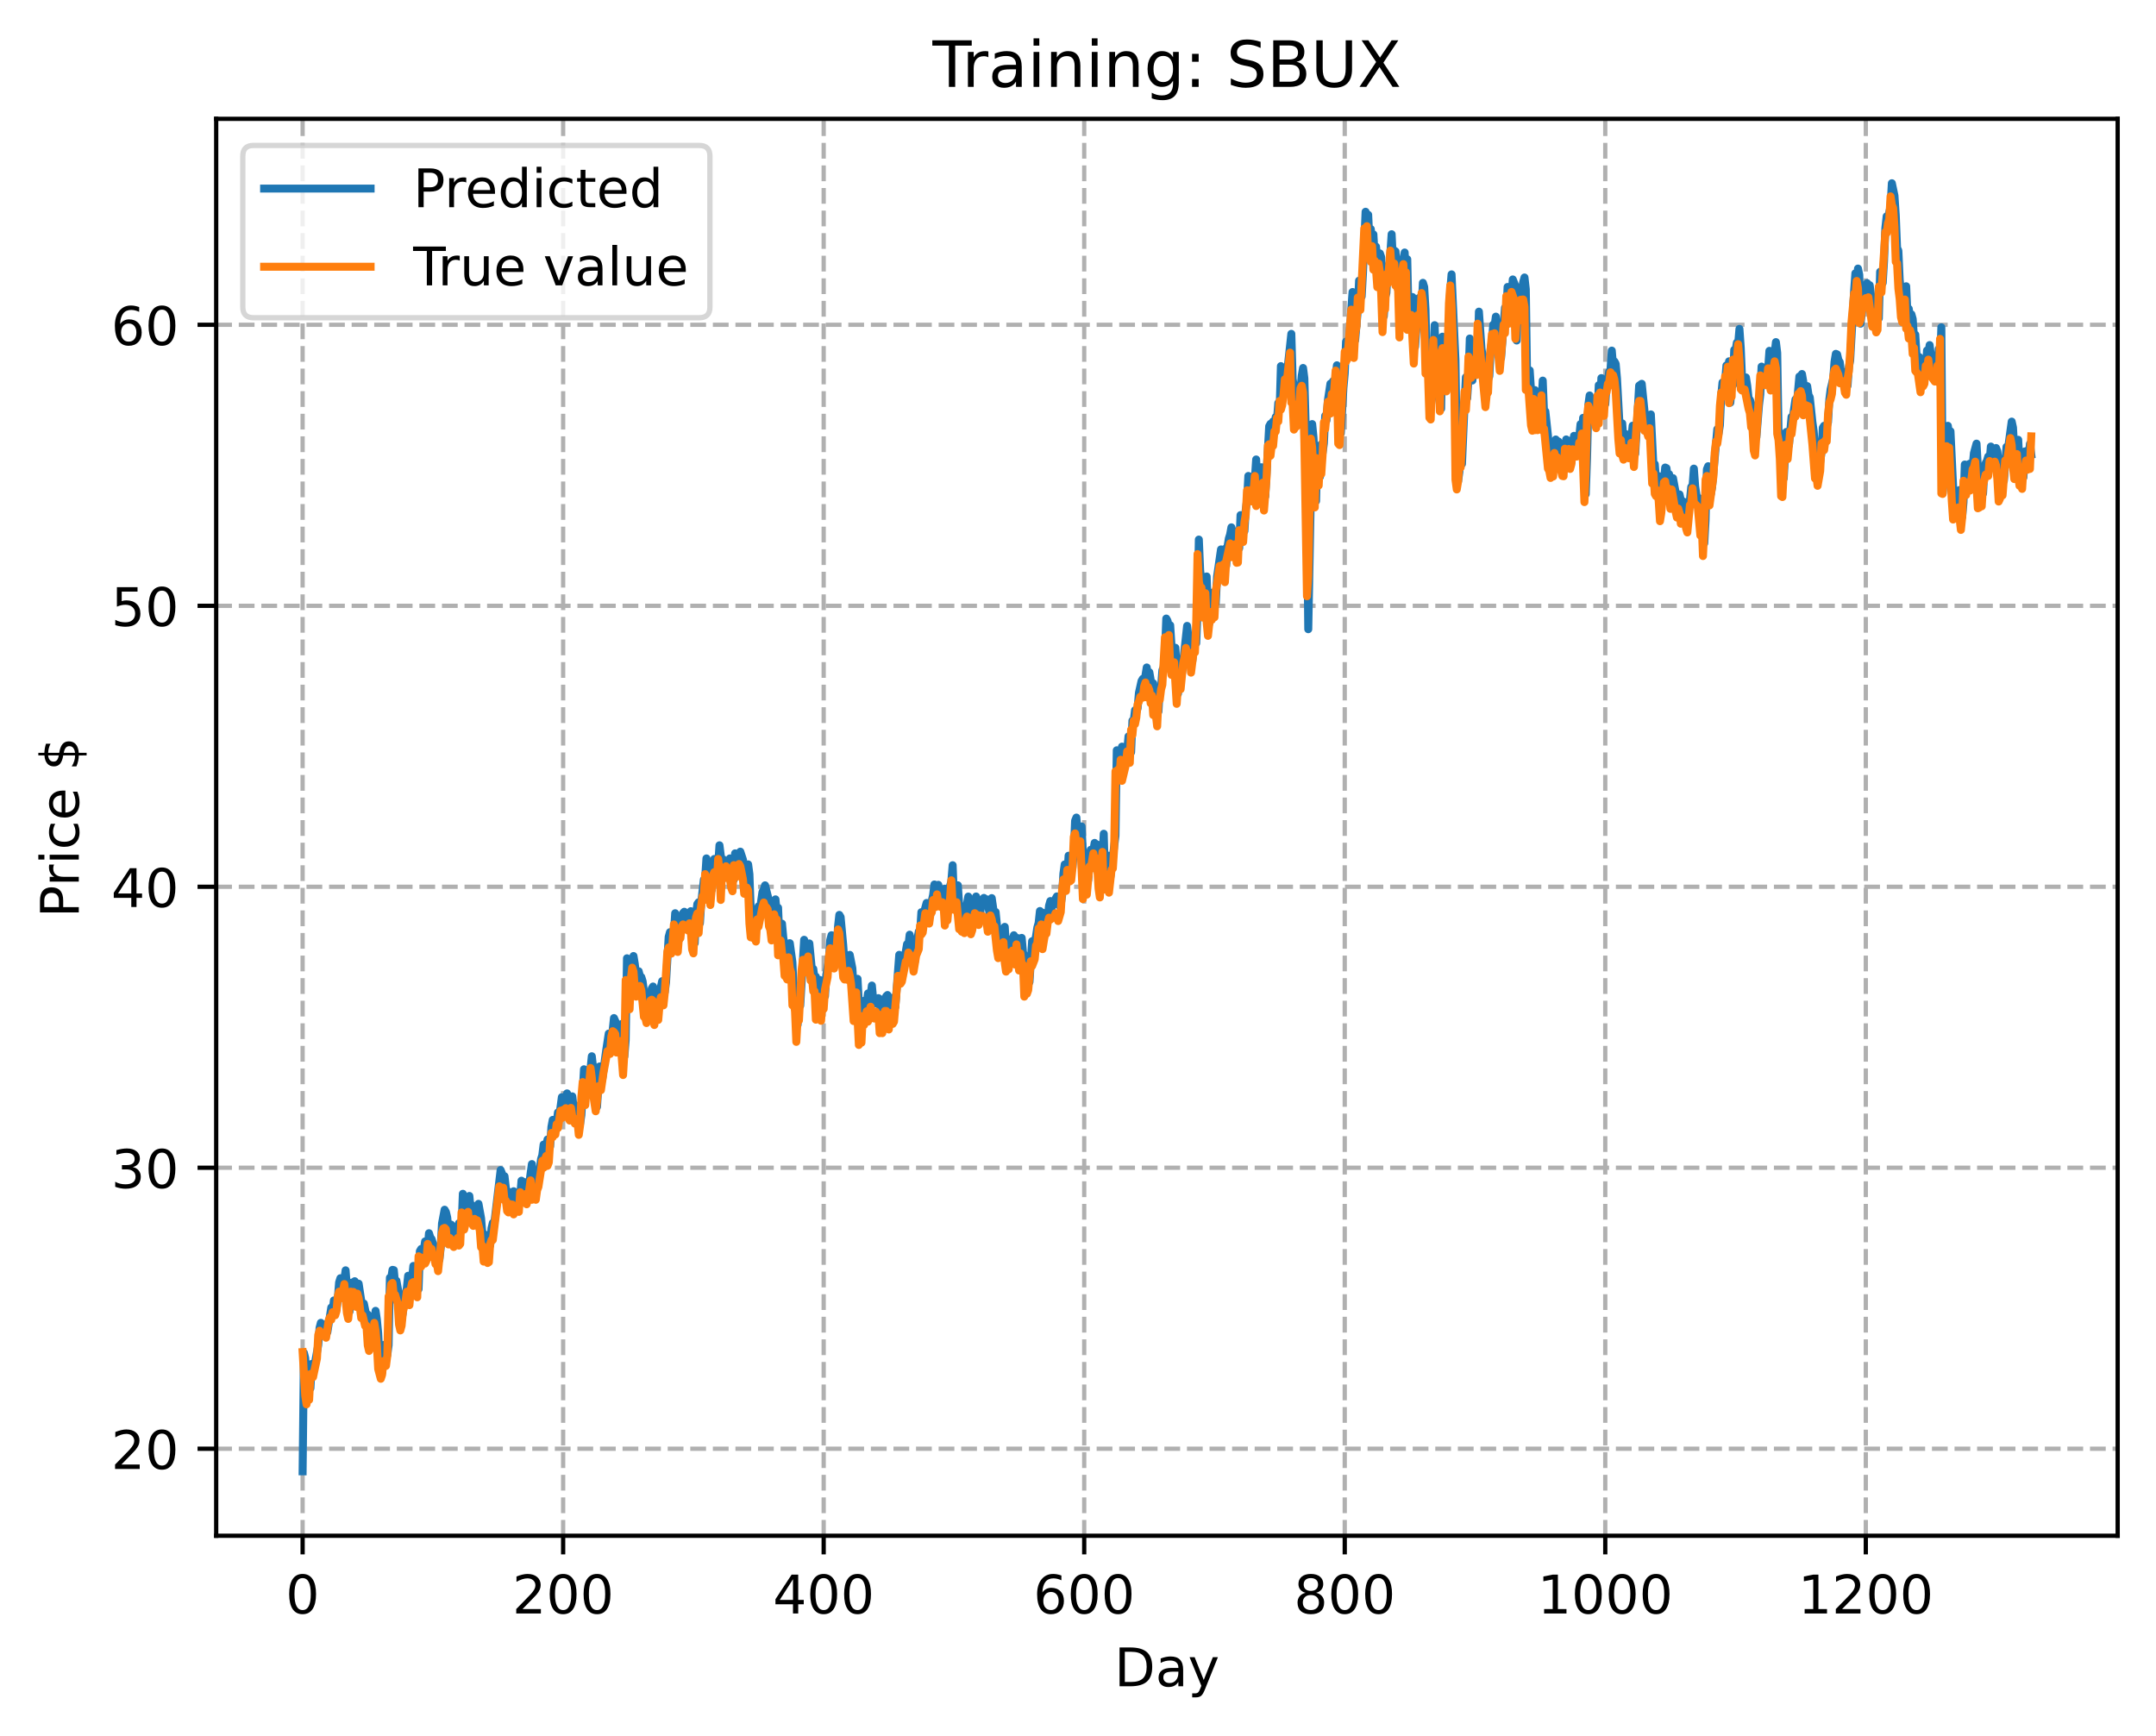 <?xml version="1.0" encoding="utf-8" standalone="no"?>
<!DOCTYPE svg PUBLIC "-//W3C//DTD SVG 1.1//EN"
  "http://www.w3.org/Graphics/SVG/1.1/DTD/svg11.dtd">
<!-- Created with matplotlib (https://matplotlib.org/) -->
<svg height="325.986pt" version="1.1" viewBox="0 0 404.923 325.986" width="404.923pt" xmlns="http://www.w3.org/2000/svg" xmlns:xlink="http://www.w3.org/1999/xlink">
 <defs>
  <style type="text/css">
*{stroke-linecap:butt;stroke-linejoin:round;}
  </style>
 </defs>
 <g id="figure_1">
  <g id="patch_1">
   <path d="M 0 325.986 
L 404.923 325.986 
L 404.923 0 
L 0 0 
z
" style="fill:#ffffff;"/>
  </g>
  <g id="axes_1">
   <g id="patch_2">
    <path d="M 40.603 288.43 
L 397.723 288.43 
L 397.723 22.318 
L 40.603 22.318 
z
" style="fill:#ffffff;"/>
   </g>
   <g id="matplotlib.axis_1">
    <g id="xtick_1">
     <g id="line2d_1">
      <path clip-path="url(#p6ac4c65c36)" d="M 56.836 288.43 
L 56.836 22.318 
" style="fill:none;stroke:#b0b0b0;stroke-dasharray:2.96,1.28;stroke-dashoffset:0;stroke-width:0.8;"/>
     </g>
     <g id="line2d_2">
      <defs>
       <path d="M 0 0 
L 0 3.5 
" id="m58cccd1f43" style="stroke:#000000;stroke-width:0.8;"/>
      </defs>
      <g>
       <use style="stroke:#000000;stroke-width:0.8;" x="56.836" xlink:href="#m58cccd1f43" y="288.43"/>
      </g>
     </g>
     <g id="text_1">
      <!-- 0 -->
      <defs>
       <path d="M 31.781 66.406 
Q 24.172 66.406 20.328 58.906 
Q 16.5 51.422 16.5 36.375 
Q 16.5 21.391 20.328 13.891 
Q 24.172 6.391 31.781 6.391 
Q 39.453 6.391 43.281 13.891 
Q 47.125 21.391 47.125 36.375 
Q 47.125 51.422 43.281 58.906 
Q 39.453 66.406 31.781 66.406 
z
M 31.781 74.219 
Q 44.047 74.219 50.516 64.516 
Q 56.984 54.828 56.984 36.375 
Q 56.984 17.969 50.516 8.266 
Q 44.047 -1.422 31.781 -1.422 
Q 19.531 -1.422 13.062 8.266 
Q 6.594 17.969 6.594 36.375 
Q 6.594 54.828 13.062 64.516 
Q 19.531 74.219 31.781 74.219 
z
" id="DejaVuSans-48"/>
      </defs>
      <g transform="translate(53.655 303.029)scale(0.1 -0.1)">
       <use xlink:href="#DejaVuSans-48"/>
      </g>
     </g>
    </g>
    <g id="xtick_2">
     <g id="line2d_3">
      <path clip-path="url(#p6ac4c65c36)" d="M 105.766 288.43 
L 105.766 22.318 
" style="fill:none;stroke:#b0b0b0;stroke-dasharray:2.96,1.28;stroke-dashoffset:0;stroke-width:0.8;"/>
     </g>
     <g id="line2d_4">
      <g>
       <use style="stroke:#000000;stroke-width:0.8;" x="105.766" xlink:href="#m58cccd1f43" y="288.43"/>
      </g>
     </g>
     <g id="text_2">
      <!-- 200 -->
      <defs>
       <path d="M 19.188 8.297 
L 53.609 8.297 
L 53.609 0 
L 7.328 0 
L 7.328 8.297 
Q 12.938 14.109 22.625 23.891 
Q 32.328 33.688 34.812 36.531 
Q 39.547 41.844 41.422 45.531 
Q 43.312 49.219 43.312 52.781 
Q 43.312 58.594 39.234 62.25 
Q 35.156 65.922 28.609 65.922 
Q 23.969 65.922 18.812 64.312 
Q 13.672 62.703 7.812 59.422 
L 7.812 69.391 
Q 13.766 71.781 18.938 73 
Q 24.125 74.219 28.422 74.219 
Q 39.75 74.219 46.484 68.547 
Q 53.219 62.891 53.219 53.422 
Q 53.219 48.922 51.531 44.891 
Q 49.859 40.875 45.406 35.406 
Q 44.188 33.984 37.641 27.219 
Q 31.109 20.453 19.188 8.297 
z
" id="DejaVuSans-50"/>
      </defs>
      <g transform="translate(96.223 303.029)scale(0.1 -0.1)">
       <use xlink:href="#DejaVuSans-50"/>
       <use x="63.623" xlink:href="#DejaVuSans-48"/>
       <use x="127.246" xlink:href="#DejaVuSans-48"/>
      </g>
     </g>
    </g>
    <g id="xtick_3">
     <g id="line2d_5">
      <path clip-path="url(#p6ac4c65c36)" d="M 154.697 288.43 
L 154.697 22.318 
" style="fill:none;stroke:#b0b0b0;stroke-dasharray:2.96,1.28;stroke-dashoffset:0;stroke-width:0.8;"/>
     </g>
     <g id="line2d_6">
      <g>
       <use style="stroke:#000000;stroke-width:0.8;" x="154.697" xlink:href="#m58cccd1f43" y="288.43"/>
      </g>
     </g>
     <g id="text_3">
      <!-- 400 -->
      <defs>
       <path d="M 37.797 64.312 
L 12.891 25.391 
L 37.797 25.391 
z
M 35.203 72.906 
L 47.609 72.906 
L 47.609 25.391 
L 58.016 25.391 
L 58.016 17.188 
L 47.609 17.188 
L 47.609 0 
L 37.797 0 
L 37.797 17.188 
L 4.891 17.188 
L 4.891 26.703 
z
" id="DejaVuSans-52"/>
      </defs>
      <g transform="translate(145.153 303.029)scale(0.1 -0.1)">
       <use xlink:href="#DejaVuSans-52"/>
       <use x="63.623" xlink:href="#DejaVuSans-48"/>
       <use x="127.246" xlink:href="#DejaVuSans-48"/>
      </g>
     </g>
    </g>
    <g id="xtick_4">
     <g id="line2d_7">
      <path clip-path="url(#p6ac4c65c36)" d="M 203.628 288.43 
L 203.628 22.318 
" style="fill:none;stroke:#b0b0b0;stroke-dasharray:2.96,1.28;stroke-dashoffset:0;stroke-width:0.8;"/>
     </g>
     <g id="line2d_8">
      <g>
       <use style="stroke:#000000;stroke-width:0.8;" x="203.628" xlink:href="#m58cccd1f43" y="288.43"/>
      </g>
     </g>
     <g id="text_4">
      <!-- 600 -->
      <defs>
       <path d="M 33.016 40.375 
Q 26.375 40.375 22.484 35.828 
Q 18.609 31.297 18.609 23.391 
Q 18.609 15.531 22.484 10.953 
Q 26.375 6.391 33.016 6.391 
Q 39.656 6.391 43.531 10.953 
Q 47.406 15.531 47.406 23.391 
Q 47.406 31.297 43.531 35.828 
Q 39.656 40.375 33.016 40.375 
z
M 52.594 71.297 
L 52.594 62.312 
Q 48.875 64.062 45.094 64.984 
Q 41.312 65.922 37.594 65.922 
Q 27.828 65.922 22.672 59.328 
Q 17.531 52.734 16.797 39.406 
Q 19.672 43.656 24.016 45.922 
Q 28.375 48.188 33.594 48.188 
Q 44.578 48.188 50.953 41.516 
Q 57.328 34.859 57.328 23.391 
Q 57.328 12.156 50.688 5.359 
Q 44.047 -1.422 33.016 -1.422 
Q 20.359 -1.422 13.672 8.266 
Q 6.984 17.969 6.984 36.375 
Q 6.984 53.656 15.188 63.938 
Q 23.391 74.219 37.203 74.219 
Q 40.922 74.219 44.703 73.484 
Q 48.484 72.75 52.594 71.297 
z
" id="DejaVuSans-54"/>
      </defs>
      <g transform="translate(194.084 303.029)scale(0.1 -0.1)">
       <use xlink:href="#DejaVuSans-54"/>
       <use x="63.623" xlink:href="#DejaVuSans-48"/>
       <use x="127.246" xlink:href="#DejaVuSans-48"/>
      </g>
     </g>
    </g>
    <g id="xtick_5">
     <g id="line2d_9">
      <path clip-path="url(#p6ac4c65c36)" d="M 252.558 288.43 
L 252.558 22.318 
" style="fill:none;stroke:#b0b0b0;stroke-dasharray:2.96,1.28;stroke-dashoffset:0;stroke-width:0.8;"/>
     </g>
     <g id="line2d_10">
      <g>
       <use style="stroke:#000000;stroke-width:0.8;" x="252.558" xlink:href="#m58cccd1f43" y="288.43"/>
      </g>
     </g>
     <g id="text_5">
      <!-- 800 -->
      <defs>
       <path d="M 31.781 34.625 
Q 24.75 34.625 20.719 30.859 
Q 16.703 27.094 16.703 20.516 
Q 16.703 13.922 20.719 10.156 
Q 24.75 6.391 31.781 6.391 
Q 38.812 6.391 42.859 10.172 
Q 46.922 13.969 46.922 20.516 
Q 46.922 27.094 42.891 30.859 
Q 38.875 34.625 31.781 34.625 
z
M 21.922 38.812 
Q 15.578 40.375 12.031 44.719 
Q 8.5 49.078 8.5 55.328 
Q 8.5 64.062 14.719 69.141 
Q 20.953 74.219 31.781 74.219 
Q 42.672 74.219 48.875 69.141 
Q 55.078 64.062 55.078 55.328 
Q 55.078 49.078 51.531 44.719 
Q 48 40.375 41.703 38.812 
Q 48.828 37.156 52.797 32.312 
Q 56.781 27.484 56.781 20.516 
Q 56.781 9.906 50.312 4.234 
Q 43.844 -1.422 31.781 -1.422 
Q 19.734 -1.422 13.25 4.234 
Q 6.781 9.906 6.781 20.516 
Q 6.781 27.484 10.781 32.312 
Q 14.797 37.156 21.922 38.812 
z
M 18.312 54.391 
Q 18.312 48.734 21.844 45.562 
Q 25.391 42.391 31.781 42.391 
Q 38.141 42.391 41.719 45.562 
Q 45.312 48.734 45.312 54.391 
Q 45.312 60.062 41.719 63.234 
Q 38.141 66.406 31.781 66.406 
Q 25.391 66.406 21.844 63.234 
Q 18.312 60.062 18.312 54.391 
z
" id="DejaVuSans-56"/>
      </defs>
      <g transform="translate(243.015 303.029)scale(0.1 -0.1)">
       <use xlink:href="#DejaVuSans-56"/>
       <use x="63.623" xlink:href="#DejaVuSans-48"/>
       <use x="127.246" xlink:href="#DejaVuSans-48"/>
      </g>
     </g>
    </g>
    <g id="xtick_6">
     <g id="line2d_11">
      <path clip-path="url(#p6ac4c65c36)" d="M 301.489 288.43 
L 301.489 22.318 
" style="fill:none;stroke:#b0b0b0;stroke-dasharray:2.96,1.28;stroke-dashoffset:0;stroke-width:0.8;"/>
     </g>
     <g id="line2d_12">
      <g>
       <use style="stroke:#000000;stroke-width:0.8;" x="301.489" xlink:href="#m58cccd1f43" y="288.43"/>
      </g>
     </g>
     <g id="text_6">
      <!-- 1000 -->
      <defs>
       <path d="M 12.406 8.297 
L 28.516 8.297 
L 28.516 63.922 
L 10.984 60.406 
L 10.984 69.391 
L 28.422 72.906 
L 38.281 72.906 
L 38.281 8.297 
L 54.391 8.297 
L 54.391 0 
L 12.406 0 
z
" id="DejaVuSans-49"/>
      </defs>
      <g transform="translate(288.764 303.029)scale(0.1 -0.1)">
       <use xlink:href="#DejaVuSans-49"/>
       <use x="63.623" xlink:href="#DejaVuSans-48"/>
       <use x="127.246" xlink:href="#DejaVuSans-48"/>
       <use x="190.869" xlink:href="#DejaVuSans-48"/>
      </g>
     </g>
    </g>
    <g id="xtick_7">
     <g id="line2d_13">
      <path clip-path="url(#p6ac4c65c36)" d="M 350.419 288.43 
L 350.419 22.318 
" style="fill:none;stroke:#b0b0b0;stroke-dasharray:2.96,1.28;stroke-dashoffset:0;stroke-width:0.8;"/>
     </g>
     <g id="line2d_14">
      <g>
       <use style="stroke:#000000;stroke-width:0.8;" x="350.419" xlink:href="#m58cccd1f43" y="288.43"/>
      </g>
     </g>
     <g id="text_7">
      <!-- 1200 -->
      <g transform="translate(337.694 303.029)scale(0.1 -0.1)">
       <use xlink:href="#DejaVuSans-49"/>
       <use x="63.623" xlink:href="#DejaVuSans-50"/>
       <use x="127.246" xlink:href="#DejaVuSans-48"/>
       <use x="190.869" xlink:href="#DejaVuSans-48"/>
      </g>
     </g>
    </g>
    <g id="text_8">
     <!-- Day -->
     <defs>
      <path d="M 19.672 64.797 
L 19.672 8.109 
L 31.594 8.109 
Q 46.688 8.109 53.688 14.938 
Q 60.688 21.781 60.688 36.531 
Q 60.688 51.172 53.688 57.984 
Q 46.688 64.797 31.594 64.797 
z
M 9.812 72.906 
L 30.078 72.906 
Q 51.266 72.906 61.172 64.094 
Q 71.094 55.281 71.094 36.531 
Q 71.094 17.672 61.125 8.828 
Q 51.172 0 30.078 0 
L 9.812 0 
z
" id="DejaVuSans-68"/>
      <path d="M 34.281 27.484 
Q 23.391 27.484 19.188 25 
Q 14.984 22.516 14.984 16.5 
Q 14.984 11.719 18.141 8.906 
Q 21.297 6.109 26.703 6.109 
Q 34.188 6.109 38.703 11.406 
Q 43.219 16.703 43.219 25.484 
L 43.219 27.484 
z
M 52.203 31.203 
L 52.203 0 
L 43.219 0 
L 43.219 8.297 
Q 40.141 3.328 35.547 0.953 
Q 30.953 -1.422 24.312 -1.422 
Q 15.922 -1.422 10.953 3.297 
Q 6 8.016 6 15.922 
Q 6 25.141 12.172 29.828 
Q 18.359 34.516 30.609 34.516 
L 43.219 34.516 
L 43.219 35.406 
Q 43.219 41.609 39.141 45 
Q 35.062 48.391 27.688 48.391 
Q 23 48.391 18.547 47.266 
Q 14.109 46.141 10.016 43.891 
L 10.016 52.203 
Q 14.938 54.109 19.578 55.047 
Q 24.219 56 28.609 56 
Q 40.484 56 46.344 49.844 
Q 52.203 43.703 52.203 31.203 
z
" id="DejaVuSans-97"/>
      <path d="M 32.172 -5.078 
Q 28.375 -14.844 24.75 -17.812 
Q 21.141 -20.797 15.094 -20.797 
L 7.906 -20.797 
L 7.906 -13.281 
L 13.188 -13.281 
Q 16.891 -13.281 18.938 -11.516 
Q 21 -9.766 23.484 -3.219 
L 25.094 0.875 
L 2.984 54.688 
L 12.5 54.688 
L 29.594 11.922 
L 46.688 54.688 
L 56.203 54.688 
z
" id="DejaVuSans-121"/>
     </defs>
     <g transform="translate(209.29 316.707)scale(0.1 -0.1)">
      <use xlink:href="#DejaVuSans-68"/>
      <use x="77.002" xlink:href="#DejaVuSans-97"/>
      <use x="138.281" xlink:href="#DejaVuSans-121"/>
     </g>
    </g>
   </g>
   <g id="matplotlib.axis_2">
    <g id="ytick_1">
     <g id="line2d_15">
      <path clip-path="url(#p6ac4c65c36)" d="M 40.603 272.092 
L 397.723 272.092 
" style="fill:none;stroke:#b0b0b0;stroke-dasharray:2.96,1.28;stroke-dashoffset:0;stroke-width:0.8;"/>
     </g>
     <g id="line2d_16">
      <defs>
       <path d="M 0 0 
L -3.5 0 
" id="mbcd59028b5" style="stroke:#000000;stroke-width:0.8;"/>
      </defs>
      <g>
       <use style="stroke:#000000;stroke-width:0.8;" x="40.603" xlink:href="#mbcd59028b5" y="272.092"/>
      </g>
     </g>
     <g id="text_9">
      <!-- 20 -->
      <g transform="translate(20.878 275.891)scale(0.1 -0.1)">
       <use xlink:href="#DejaVuSans-50"/>
       <use x="63.623" xlink:href="#DejaVuSans-48"/>
      </g>
     </g>
    </g>
    <g id="ytick_2">
     <g id="line2d_17">
      <path clip-path="url(#p6ac4c65c36)" d="M 40.603 219.32 
L 397.723 219.32 
" style="fill:none;stroke:#b0b0b0;stroke-dasharray:2.96,1.28;stroke-dashoffset:0;stroke-width:0.8;"/>
     </g>
     <g id="line2d_18">
      <g>
       <use style="stroke:#000000;stroke-width:0.8;" x="40.603" xlink:href="#mbcd59028b5" y="219.32"/>
      </g>
     </g>
     <g id="text_10">
      <!-- 30 -->
      <defs>
       <path d="M 40.578 39.312 
Q 47.656 37.797 51.625 33 
Q 55.609 28.219 55.609 21.188 
Q 55.609 10.406 48.188 4.484 
Q 40.766 -1.422 27.094 -1.422 
Q 22.516 -1.422 17.656 -0.516 
Q 12.797 0.391 7.625 2.203 
L 7.625 11.719 
Q 11.719 9.328 16.594 8.109 
Q 21.484 6.891 26.812 6.891 
Q 36.078 6.891 40.938 10.547 
Q 45.797 14.203 45.797 21.188 
Q 45.797 27.641 41.281 31.266 
Q 36.766 34.906 28.719 34.906 
L 20.219 34.906 
L 20.219 43.016 
L 29.109 43.016 
Q 36.375 43.016 40.234 45.922 
Q 44.094 48.828 44.094 54.297 
Q 44.094 59.906 40.109 62.906 
Q 36.141 65.922 28.719 65.922 
Q 24.656 65.922 20.016 65.031 
Q 15.375 64.156 9.812 62.312 
L 9.812 71.094 
Q 15.438 72.656 20.344 73.438 
Q 25.25 74.219 29.594 74.219 
Q 40.828 74.219 47.359 69.109 
Q 53.906 64.016 53.906 55.328 
Q 53.906 49.266 50.438 45.094 
Q 46.969 40.922 40.578 39.312 
z
" id="DejaVuSans-51"/>
      </defs>
      <g transform="translate(20.878 223.119)scale(0.1 -0.1)">
       <use xlink:href="#DejaVuSans-51"/>
       <use x="63.623" xlink:href="#DejaVuSans-48"/>
      </g>
     </g>
    </g>
    <g id="ytick_3">
     <g id="line2d_19">
      <path clip-path="url(#p6ac4c65c36)" d="M 40.603 166.547 
L 397.723 166.547 
" style="fill:none;stroke:#b0b0b0;stroke-dasharray:2.96,1.28;stroke-dashoffset:0;stroke-width:0.8;"/>
     </g>
     <g id="line2d_20">
      <g>
       <use style="stroke:#000000;stroke-width:0.8;" x="40.603" xlink:href="#mbcd59028b5" y="166.547"/>
      </g>
     </g>
     <g id="text_11">
      <!-- 40 -->
      <g transform="translate(20.878 170.346)scale(0.1 -0.1)">
       <use xlink:href="#DejaVuSans-52"/>
       <use x="63.623" xlink:href="#DejaVuSans-48"/>
      </g>
     </g>
    </g>
    <g id="ytick_4">
     <g id="line2d_21">
      <path clip-path="url(#p6ac4c65c36)" d="M 40.603 113.774 
L 397.723 113.774 
" style="fill:none;stroke:#b0b0b0;stroke-dasharray:2.96,1.28;stroke-dashoffset:0;stroke-width:0.8;"/>
     </g>
     <g id="line2d_22">
      <g>
       <use style="stroke:#000000;stroke-width:0.8;" x="40.603" xlink:href="#mbcd59028b5" y="113.774"/>
      </g>
     </g>
     <g id="text_12">
      <!-- 50 -->
      <defs>
       <path d="M 10.797 72.906 
L 49.516 72.906 
L 49.516 64.594 
L 19.828 64.594 
L 19.828 46.734 
Q 21.969 47.469 24.109 47.828 
Q 26.266 48.188 28.422 48.188 
Q 40.625 48.188 47.75 41.5 
Q 54.891 34.812 54.891 23.391 
Q 54.891 11.625 47.562 5.094 
Q 40.234 -1.422 26.906 -1.422 
Q 22.312 -1.422 17.547 -0.641 
Q 12.797 0.141 7.719 1.703 
L 7.719 11.625 
Q 12.109 9.234 16.797 8.062 
Q 21.484 6.891 26.703 6.891 
Q 35.156 6.891 40.078 11.328 
Q 45.016 15.766 45.016 23.391 
Q 45.016 31 40.078 35.438 
Q 35.156 39.891 26.703 39.891 
Q 22.75 39.891 18.812 39.016 
Q 14.891 38.141 10.797 36.281 
z
" id="DejaVuSans-53"/>
      </defs>
      <g transform="translate(20.878 117.573)scale(0.1 -0.1)">
       <use xlink:href="#DejaVuSans-53"/>
       <use x="63.623" xlink:href="#DejaVuSans-48"/>
      </g>
     </g>
    </g>
    <g id="ytick_5">
     <g id="line2d_23">
      <path clip-path="url(#p6ac4c65c36)" d="M 40.603 61.002 
L 397.723 61.002 
" style="fill:none;stroke:#b0b0b0;stroke-dasharray:2.96,1.28;stroke-dashoffset:0;stroke-width:0.8;"/>
     </g>
     <g id="line2d_24">
      <g>
       <use style="stroke:#000000;stroke-width:0.8;" x="40.603" xlink:href="#mbcd59028b5" y="61.002"/>
      </g>
     </g>
     <g id="text_13">
      <!-- 60 -->
      <g transform="translate(20.878 64.801)scale(0.1 -0.1)">
       <use xlink:href="#DejaVuSans-54"/>
       <use x="63.623" xlink:href="#DejaVuSans-48"/>
      </g>
     </g>
    </g>
    <g id="text_14">
     <!-- Price $ -->
     <defs>
      <path d="M 19.672 64.797 
L 19.672 37.406 
L 32.078 37.406 
Q 38.969 37.406 42.719 40.969 
Q 46.484 44.531 46.484 51.125 
Q 46.484 57.672 42.719 61.234 
Q 38.969 64.797 32.078 64.797 
z
M 9.812 72.906 
L 32.078 72.906 
Q 44.344 72.906 50.609 67.359 
Q 56.891 61.812 56.891 51.125 
Q 56.891 40.328 50.609 34.812 
Q 44.344 29.297 32.078 29.297 
L 19.672 29.297 
L 19.672 0 
L 9.812 0 
z
" id="DejaVuSans-80"/>
      <path d="M 41.109 46.297 
Q 39.594 47.172 37.812 47.578 
Q 36.031 48 33.891 48 
Q 26.266 48 22.188 43.047 
Q 18.109 38.094 18.109 28.812 
L 18.109 0 
L 9.078 0 
L 9.078 54.688 
L 18.109 54.688 
L 18.109 46.188 
Q 20.953 51.172 25.484 53.578 
Q 30.031 56 36.531 56 
Q 37.453 56 38.578 55.875 
Q 39.703 55.766 41.062 55.516 
z
" id="DejaVuSans-114"/>
      <path d="M 9.422 54.688 
L 18.406 54.688 
L 18.406 0 
L 9.422 0 
z
M 9.422 75.984 
L 18.406 75.984 
L 18.406 64.594 
L 9.422 64.594 
z
" id="DejaVuSans-105"/>
      <path d="M 48.781 52.594 
L 48.781 44.188 
Q 44.969 46.297 41.141 47.344 
Q 37.312 48.391 33.406 48.391 
Q 24.656 48.391 19.812 42.844 
Q 14.984 37.312 14.984 27.297 
Q 14.984 17.281 19.812 11.734 
Q 24.656 6.203 33.406 6.203 
Q 37.312 6.203 41.141 7.25 
Q 44.969 8.297 48.781 10.406 
L 48.781 2.094 
Q 45.016 0.344 40.984 -0.531 
Q 36.969 -1.422 32.422 -1.422 
Q 20.062 -1.422 12.781 6.344 
Q 5.516 14.109 5.516 27.297 
Q 5.516 40.672 12.859 48.328 
Q 20.219 56 33.016 56 
Q 37.156 56 41.109 55.141 
Q 45.062 54.297 48.781 52.594 
z
" id="DejaVuSans-99"/>
      <path d="M 56.203 29.594 
L 56.203 25.203 
L 14.891 25.203 
Q 15.484 15.922 20.484 11.062 
Q 25.484 6.203 34.422 6.203 
Q 39.594 6.203 44.453 7.469 
Q 49.312 8.734 54.109 11.281 
L 54.109 2.781 
Q 49.266 0.734 44.188 -0.344 
Q 39.109 -1.422 33.891 -1.422 
Q 20.797 -1.422 13.156 6.188 
Q 5.516 13.812 5.516 26.812 
Q 5.516 40.234 12.766 48.109 
Q 20.016 56 32.328 56 
Q 43.359 56 49.781 48.891 
Q 56.203 41.797 56.203 29.594 
z
M 47.219 32.234 
Q 47.125 39.594 43.094 43.984 
Q 39.062 48.391 32.422 48.391 
Q 24.906 48.391 20.391 44.141 
Q 15.875 39.891 15.188 32.172 
z
" id="DejaVuSans-101"/>
      <path id="DejaVuSans-32"/>
      <path d="M 33.797 -14.703 
L 28.906 -14.703 
L 28.859 0 
Q 23.734 0.094 18.609 1.188 
Q 13.484 2.297 8.297 4.5 
L 8.297 13.281 
Q 13.281 10.156 18.375 8.562 
Q 23.484 6.984 28.906 6.938 
L 28.906 29.203 
Q 18.109 30.953 13.203 35.156 
Q 8.297 39.359 8.297 46.688 
Q 8.297 54.641 13.625 59.219 
Q 18.953 63.812 28.906 64.5 
L 28.906 75.984 
L 33.797 75.984 
L 33.797 64.656 
Q 38.328 64.453 42.578 63.688 
Q 46.828 62.938 50.875 61.625 
L 50.875 53.078 
Q 46.828 55.125 42.547 56.25 
Q 38.281 57.375 33.797 57.562 
L 33.797 36.719 
Q 44.875 35.016 50.094 30.609 
Q 55.328 26.219 55.328 18.609 
Q 55.328 10.359 49.781 5.594 
Q 44.234 0.828 33.797 0.094 
z
M 28.906 37.594 
L 28.906 57.625 
Q 23.25 56.984 20.266 54.391 
Q 17.281 51.812 17.281 47.516 
Q 17.281 43.312 20.031 40.969 
Q 22.797 38.625 28.906 37.594 
z
M 33.797 28.219 
L 33.797 7.078 
Q 39.984 7.906 43.141 10.594 
Q 46.297 13.281 46.297 17.672 
Q 46.297 21.969 43.281 24.5 
Q 40.281 27.047 33.797 28.219 
z
" id="DejaVuSans-36"/>
     </defs>
     <g transform="translate(14.798 172.342)rotate(-90)scale(0.1 -0.1)">
      <use xlink:href="#DejaVuSans-80"/>
      <use x="58.553" xlink:href="#DejaVuSans-114"/>
      <use x="99.666" xlink:href="#DejaVuSans-105"/>
      <use x="127.449" xlink:href="#DejaVuSans-99"/>
      <use x="182.43" xlink:href="#DejaVuSans-101"/>
      <use x="243.953" xlink:href="#DejaVuSans-32"/>
      <use x="275.74" xlink:href="#DejaVuSans-36"/>
     </g>
    </g>
   </g>
   <g id="line2d_25">
    <path clip-path="url(#p6ac4c65c36)" d="M 56.836 276.334 
L 57.081 254.087 
L 57.325 255.058 
L 57.814 262.007 
L 58.059 259.468 
L 58.304 260.725 
L 58.548 256.168 
L 58.793 256.505 
L 59.038 256.644 
L 59.772 252.598 
L 60.016 249.398 
L 60.261 248.446 
L 60.75 250.008 
L 61.24 248.688 
L 61.484 250.183 
L 62.218 245.572 
L 62.463 246.34 
L 62.708 244.238 
L 62.952 244.851 
L 63.197 245.879 
L 63.441 243.96 
L 63.686 240.857 
L 63.931 240.069 
L 64.175 241.84 
L 64.42 242.113 
L 64.909 238.581 
L 65.399 245.126 
L 65.643 246.338 
L 66.133 240.879 
L 66.377 241.377 
L 66.622 240.629 
L 67.111 243.28 
L 67.356 241.089 
L 68.09 245.906 
L 68.335 244.821 
L 68.824 247.177 
L 69.069 246.876 
L 69.313 250.231 
L 69.558 251.638 
L 70.047 250.079 
L 70.292 249.131 
L 70.536 246.192 
L 70.781 247.856 
L 71.026 250.395 
L 71.27 255.134 
L 71.76 257.755 
L 72.004 255.848 
L 72.249 252.543 
L 72.494 255.167 
L 72.738 254.46 
L 72.983 252.633 
L 73.228 239.975 
L 73.472 240.07 
L 73.717 238.497 
L 73.962 238.548 
L 74.206 241.152 
L 74.451 240.54 
L 74.94 243.248 
L 75.185 246.49 
L 75.429 247.92 
L 75.674 246.398 
L 75.919 243.202 
L 76.163 243.195 
L 76.408 241.931 
L 76.653 239.601 
L 77.142 242.615 
L 77.631 237.763 
L 77.876 238.055 
L 78.121 238.625 
L 78.61 242.122 
L 78.855 234.987 
L 79.099 234.577 
L 79.344 236.027 
L 79.589 234.893 
L 79.833 233.155 
L 80.078 235.061 
L 80.323 234.62 
L 80.567 231.612 
L 80.812 232.402 
L 81.056 232.71 
L 81.301 233.512 
L 81.546 235.908 
L 81.79 234.253 
L 82.035 235.119 
L 82.28 234.989 
L 82.524 236.613 
L 82.769 234.37 
L 83.014 229.784 
L 83.503 227.202 
L 83.748 227.641 
L 83.992 228.656 
L 84.237 231.138 
L 84.482 231.978 
L 84.726 229.999 
L 84.971 230.755 
L 85.216 232.446 
L 85.46 233.153 
L 85.705 231.443 
L 86.194 229.74 
L 86.439 231.518 
L 86.684 230.714 
L 86.928 224.21 
L 87.417 228.706 
L 87.662 227.182 
L 87.907 226.694 
L 88.151 224.616 
L 88.396 227.183 
L 88.641 226.343 
L 89.13 228.396 
L 89.375 226.532 
L 89.619 226.902 
L 89.864 226.098 
L 90.353 228.798 
L 90.598 231.787 
L 90.843 231.674 
L 91.087 233.958 
L 91.332 234.456 
L 91.577 232.048 
L 91.821 234.174 
L 92.066 233.862 
L 92.311 230.697 
L 92.555 229.68 
L 92.8 230.074 
L 94.023 219.756 
L 94.268 220.352 
L 94.512 222.164 
L 94.757 220.909 
L 95.002 223.085 
L 95.246 223.809 
L 95.736 226.795 
L 95.98 223.945 
L 96.225 224.672 
L 96.47 223.729 
L 96.714 226.534 
L 96.959 224.728 
L 97.204 225.921 
L 97.448 224.399 
L 97.693 224.742 
L 97.938 221.753 
L 98.182 222.513 
L 98.427 222 
L 98.672 223.847 
L 98.916 222.127 
L 99.161 223.975 
L 99.895 218.629 
L 100.139 222.05 
L 100.384 220.131 
L 100.629 221.773 
L 100.873 222.65 
L 101.363 219.844 
L 101.607 217.744 
L 101.852 216.951 
L 102.097 214.962 
L 102.341 217.451 
L 102.586 215.194 
L 102.831 214.007 
L 103.075 216.005 
L 103.32 215.345 
L 103.565 211.657 
L 103.809 210.33 
L 104.054 211.297 
L 104.299 210.514 
L 104.543 210.81 
L 104.788 208.932 
L 105.032 209.708 
L 105.522 206.057 
L 105.766 207.441 
L 106.011 206.313 
L 106.256 206.815 
L 106.5 205.353 
L 106.745 205.858 
L 106.99 208.694 
L 107.234 209.648 
L 107.479 205.907 
L 107.724 207.943 
L 107.968 207.542 
L 108.213 208.912 
L 108.458 208.667 
L 108.702 209.116 
L 108.947 211.088 
L 109.192 209.427 
L 109.681 200.823 
L 110.17 204.768 
L 110.415 202.034 
L 110.66 202.319 
L 110.904 200.774 
L 111.149 198.379 
L 111.393 200.547 
L 111.638 203.895 
L 111.883 205.397 
L 112.127 207.866 
L 112.617 200.295 
L 112.861 201.962 
L 113.106 202.763 
L 113.84 197.321 
L 114.329 194.121 
L 114.819 195.815 
L 115.308 191.204 
L 115.797 192.331 
L 116.042 195.484 
L 116.531 192.62 
L 116.776 192.306 
L 117.265 198.401 
L 117.51 195.373 
L 117.754 179.976 
L 117.999 184.201 
L 118.244 185.329 
L 118.488 187.072 
L 118.733 181.671 
L 118.978 179.555 
L 119.222 181.038 
L 119.712 185.344 
L 119.956 182.416 
L 120.201 183.4 
L 120.446 183.505 
L 120.69 184.288 
L 121.424 189.937 
L 121.669 190.465 
L 121.914 188.298 
L 122.158 187.804 
L 122.403 185.665 
L 122.648 185.281 
L 122.892 186.046 
L 123.137 190.279 
L 123.626 186.816 
L 123.871 188.643 
L 124.115 185.365 
L 124.36 184.27 
L 124.605 184.737 
L 124.849 186.311 
L 125.094 184.444 
L 125.583 175.966 
L 125.828 175.074 
L 126.073 176.218 
L 126.317 176.366 
L 126.562 175.315 
L 126.807 171.515 
L 127.051 173.776 
L 127.296 174.312 
L 127.541 176.475 
L 127.785 173.238 
L 128.03 174.16 
L 128.275 171.495 
L 128.519 171.241 
L 128.764 173.525 
L 129.008 171.829 
L 129.253 171.713 
L 129.498 172.673 
L 129.742 171.131 
L 130.476 177.135 
L 130.721 171.79 
L 130.966 169.786 
L 131.21 169.461 
L 131.455 173.383 
L 131.7 169.493 
L 132.189 165.213 
L 132.434 164.988 
L 132.678 161.221 
L 132.923 163.384 
L 133.168 167.219 
L 133.412 164.892 
L 133.657 167.156 
L 134.146 161.323 
L 134.636 163.486 
L 134.88 162.492 
L 135.125 158.757 
L 135.369 160.689 
L 135.614 165.211 
L 135.859 161.418 
L 136.103 161.895 
L 136.348 163.054 
L 136.593 161.657 
L 136.837 162.259 
L 137.082 161.219 
L 137.571 164.709 
L 137.816 165.201 
L 138.061 160.271 
L 138.305 160.944 
L 138.55 162.853 
L 139.039 159.95 
L 139.529 161.441 
L 140.018 165.324 
L 140.507 162.343 
L 140.752 164.201 
L 140.996 171.134 
L 141.241 173.332 
L 141.486 172.598 
L 141.73 173.115 
L 141.975 173.077 
L 142.22 173.713 
L 142.464 170.22 
L 142.709 170.944 
L 143.198 167.529 
L 143.443 167.1 
L 143.688 166.278 
L 144.422 169.181 
L 144.666 172.176 
L 144.911 172.363 
L 145.156 174.113 
L 145.645 168.912 
L 145.89 171.511 
L 146.134 170.487 
L 146.379 176.686 
L 146.868 173.474 
L 147.113 176.118 
L 147.357 177.516 
L 147.602 180.668 
L 147.847 180.53 
L 148.091 182.426 
L 148.336 177.144 
L 148.825 180.732 
L 149.07 186.303 
L 149.315 185.109 
L 149.559 187.8 
L 149.804 192.471 
L 150.049 188.089 
L 150.293 188.868 
L 151.027 176.506 
L 151.517 180.081 
L 151.761 178.187 
L 152.006 177.188 
L 152.495 182.278 
L 152.74 181.968 
L 152.984 183.781 
L 153.229 183.423 
L 153.474 188.055 
L 153.963 184.046 
L 154.208 187.762 
L 154.452 189.646 
L 154.697 186.157 
L 154.942 187.093 
L 155.186 183.075 
L 155.676 180.322 
L 155.92 176.581 
L 156.165 175.645 
L 156.41 177.986 
L 156.654 179.249 
L 156.899 179.755 
L 157.144 178.437 
L 157.388 174.064 
L 157.633 171.829 
L 157.878 172.251 
L 158.367 177.533 
L 158.612 180.888 
L 158.856 182.188 
L 159.101 180.607 
L 159.345 181.82 
L 159.59 179.336 
L 160.079 181.83 
L 160.569 189.201 
L 161.058 183.84 
L 161.547 193.114 
L 161.792 191.099 
L 162.037 192.48 
L 162.281 187.974 
L 162.526 189.381 
L 162.771 188.456 
L 163.015 186.577 
L 163.26 188.801 
L 163.749 185.097 
L 163.994 187.725 
L 164.483 188.442 
L 164.728 188.328 
L 164.972 187.465 
L 165.217 187.605 
L 165.462 191.194 
L 165.706 190.263 
L 165.951 191.398 
L 166.196 189.916 
L 166.44 187.108 
L 166.685 186.877 
L 166.93 189.533 
L 167.174 190.729 
L 167.419 187.425 
L 167.664 187.805 
L 167.908 189.519 
L 168.153 189.11 
L 168.887 179.329 
L 169.132 181.632 
L 169.376 182.506 
L 169.621 181.657 
L 170.355 177.315 
L 170.6 177.617 
L 170.844 175.547 
L 171.333 178.435 
L 171.578 177.624 
L 171.823 180.563 
L 172.067 177.517 
L 172.557 174.943 
L 172.801 175.17 
L 173.046 171.318 
L 173.291 172.278 
L 174.025 169.587 
L 174.269 170.016 
L 174.514 169.937 
L 174.759 171.726 
L 175.003 169.19 
L 175.248 168.084 
L 175.493 166.116 
L 175.737 167.884 
L 175.982 168.262 
L 176.227 166.181 
L 176.471 168.428 
L 176.716 168.517 
L 176.96 168.254 
L 177.205 167.08 
L 177.45 166.915 
L 177.694 170.794 
L 177.939 168.656 
L 178.184 169.359 
L 178.428 166.396 
L 178.673 165.527 
L 178.918 162.501 
L 179.162 168.824 
L 179.407 169.449 
L 179.896 166.27 
L 180.141 169.912 
L 180.386 171.706 
L 180.63 170.383 
L 180.875 172.326 
L 181.12 171.508 
L 181.364 172.426 
L 181.609 169.733 
L 181.854 168.389 
L 182.098 169.049 
L 182.588 172.674 
L 182.832 171.352 
L 183.077 169.313 
L 183.321 168.372 
L 183.566 169.05 
L 183.811 170.948 
L 184.055 171.931 
L 184.3 169.503 
L 184.545 169.367 
L 184.789 168.639 
L 185.034 169.26 
L 185.279 168.899 
L 186.013 172.194 
L 186.257 168.677 
L 186.747 172.03 
L 186.991 171.281 
L 187.725 178.619 
L 187.97 177.661 
L 188.215 175.636 
L 188.704 174.077 
L 188.948 177.993 
L 189.193 179.301 
L 189.438 176.423 
L 189.682 179.34 
L 189.927 176.75 
L 190.172 176.836 
L 190.416 175.649 
L 190.661 177.903 
L 190.906 178.789 
L 191.15 176.187 
L 191.395 176.933 
L 191.64 179.704 
L 191.884 176.148 
L 192.129 178.862 
L 192.374 179.454 
L 192.618 184.855 
L 192.863 183.057 
L 193.108 184.836 
L 193.352 184.419 
L 193.842 176.774 
L 194.086 177.834 
L 194.575 175.827 
L 194.82 174.214 
L 195.065 173.355 
L 195.309 171.099 
L 195.554 172.629 
L 195.799 171.413 
L 196.043 176.318 
L 196.533 172.035 
L 196.777 172.343 
L 197.022 170.098 
L 197.267 169.228 
L 197.511 170.537 
L 197.756 169.71 
L 198.001 169.734 
L 198.245 168.799 
L 198.49 168.357 
L 198.735 169.064 
L 198.979 170.137 
L 199.224 169.899 
L 199.469 168.235 
L 199.713 164.122 
L 199.958 162.354 
L 200.203 163.122 
L 200.447 164.707 
L 200.692 160.713 
L 200.936 161.822 
L 201.181 163.461 
L 201.426 162.897 
L 201.67 160.035 
L 201.915 154.147 
L 202.16 153.553 
L 202.404 156.708 
L 202.649 156.869 
L 203.138 155.216 
L 203.628 165.774 
L 203.872 161.309 
L 204.362 165.335 
L 204.851 159.605 
L 205.096 161.195 
L 205.585 158.31 
L 205.83 159.608 
L 206.074 158.625 
L 206.319 160.181 
L 206.563 165.152 
L 206.808 165.916 
L 207.297 156.59 
L 207.542 165.601 
L 208.031 160.679 
L 208.521 164.872 
L 209.499 156.982 
L 209.744 140.912 
L 209.989 142.587 
L 210.233 142.108 
L 210.478 143.579 
L 210.723 140.229 
L 210.967 144.296 
L 211.212 143.503 
L 211.701 140.956 
L 211.946 138.299 
L 212.435 141.278 
L 212.68 135.354 
L 212.924 135.425 
L 213.169 133.39 
L 213.414 133.737 
L 213.658 132.997 
L 213.903 130.124 
L 214.392 127.903 
L 214.637 127.494 
L 214.882 128.399 
L 215.371 125.359 
L 215.616 127.643 
L 215.86 126.251 
L 216.105 127.667 
L 216.35 130.388 
L 216.594 128.332 
L 216.839 131.814 
L 217.084 130.194 
L 217.328 132.801 
L 217.573 133.621 
L 217.818 129.29 
L 218.062 129.135 
L 218.307 125.853 
L 218.551 125.368 
L 218.796 122.588 
L 219.041 116.172 
L 219.285 116.611 
L 219.53 117.944 
L 219.775 117.43 
L 220.264 125.154 
L 220.509 125.012 
L 220.753 121.661 
L 221.243 130.275 
L 221.487 126.481 
L 221.732 126.398 
L 221.977 126.517 
L 222.955 117.551 
L 223.2 119.752 
L 223.689 120.141 
L 223.934 124.149 
L 224.423 119.505 
L 224.668 120.794 
L 224.912 114.809 
L 225.157 101.339 
L 225.402 107.097 
L 225.646 109.489 
L 225.891 108.521 
L 226.136 113.42 
L 226.38 109.71 
L 226.625 108.27 
L 226.87 114.929 
L 227.114 117.087 
L 227.359 114.912 
L 227.604 111.323 
L 227.848 113.951 
L 228.093 112.8 
L 228.338 113.244 
L 228.582 108.288 
L 229.316 103.188 
L 229.561 105.998 
L 230.05 103.096 
L 230.295 106.261 
L 230.539 102.683 
L 230.784 101.167 
L 231.029 100.384 
L 231.273 99.045 
L 231.518 101.943 
L 231.763 99.752 
L 232.007 101.903 
L 232.252 99.832 
L 232.497 102.894 
L 232.741 102.948 
L 232.986 96.746 
L 233.231 98.13 
L 233.475 97.538 
L 233.72 99.73 
L 233.965 95.747 
L 234.209 93.925 
L 234.454 89.39 
L 234.699 90.493 
L 234.943 90.342 
L 235.188 89.497 
L 235.433 92.307 
L 235.677 89.973 
L 235.922 86.295 
L 236.167 92.558 
L 236.9 87.754 
L 237.145 88.562 
L 237.39 88.435 
L 237.634 93.228 
L 238.368 80.049 
L 238.613 79.6 
L 238.858 82.599 
L 239.102 79.147 
L 239.347 81.206 
L 239.592 78.314 
L 239.836 78.777 
L 240.081 75.681 
L 240.326 76.969 
L 240.57 68.761 
L 240.815 73.395 
L 241.06 73.075 
L 241.549 68.959 
L 241.794 69.429 
L 242.283 64.975 
L 242.527 62.699 
L 242.772 71.165 
L 243.017 72.766 
L 243.261 77.926 
L 243.506 79.254 
L 243.751 78.957 
L 243.995 74.397 
L 244.24 73.295 
L 244.485 70.546 
L 244.729 69.11 
L 244.974 71.045 
L 245.219 79.922 
L 245.463 95.289 
L 245.708 118.174 
L 246.442 79.646 
L 246.687 82.084 
L 246.931 86.435 
L 247.176 94.099 
L 247.421 84.199 
L 247.665 86.071 
L 247.91 89.538 
L 248.155 83.447 
L 248.399 85.066 
L 248.644 83.241 
L 248.888 78.088 
L 249.133 78.948 
L 249.378 75.294 
L 249.867 72.064 
L 250.112 75.805 
L 250.356 71.589 
L 250.601 74.888 
L 250.846 70.665 
L 251.09 68.608 
L 251.335 69.202 
L 251.58 78.541 
L 251.824 81.384 
L 252.314 72.825 
L 252.558 70.151 
L 252.803 64.145 
L 253.048 66.227 
L 253.292 65.96 
L 253.782 58.194 
L 254.026 54.843 
L 254.271 56.854 
L 254.515 63.892 
L 255.005 58.293 
L 255.249 52.713 
L 255.494 53.741 
L 255.739 55.682 
L 255.983 51.261 
L 256.473 39.771 
L 256.717 44.763 
L 256.962 40.337 
L 257.207 45.615 
L 257.451 43.018 
L 257.696 45.408 
L 257.941 44.021 
L 258.185 48.221 
L 258.43 46.318 
L 258.675 48.583 
L 258.919 51.97 
L 259.164 47.598 
L 259.409 48.301 
L 259.898 59.399 
L 260.143 55.884 
L 260.387 55.012 
L 260.632 49.95 
L 260.876 51.3 
L 261.366 43.989 
L 261.61 49.203 
L 261.855 47.034 
L 262.1 47.226 
L 262.344 51.203 
L 262.589 53.16 
L 262.834 53.49 
L 263.078 60.341 
L 263.323 49.941 
L 263.812 47.425 
L 264.057 52.22 
L 264.302 48.686 
L 264.546 59.789 
L 264.791 59.468 
L 265.036 56.694 
L 265.28 55.784 
L 265.525 59.489 
L 265.77 65.128 
L 266.259 58.103 
L 266.503 55.972 
L 266.748 56.48 
L 266.993 58.12 
L 267.237 53.118 
L 267.482 53.905 
L 267.727 58.19 
L 267.971 68.849 
L 268.216 65.783 
L 268.461 69.998 
L 268.705 76.228 
L 268.95 74.769 
L 269.195 70.019 
L 269.439 61.071 
L 269.684 67.927 
L 269.929 64.555 
L 270.173 71.436 
L 270.418 66.168 
L 270.663 76.76 
L 270.907 63.23 
L 271.152 64.965 
L 271.397 70.156 
L 271.641 65.698 
L 271.886 69.891 
L 272.375 54.59 
L 272.62 51.531 
L 273.354 67.666 
L 273.598 85.256 
L 273.843 90.408 
L 274.088 88.637 
L 274.332 82.307 
L 274.577 87.127 
L 275.066 75.873 
L 275.311 70.848 
L 275.556 74.773 
L 275.8 71.071 
L 276.045 63.58 
L 276.534 71.46 
L 276.779 66.475 
L 277.024 67.647 
L 277.268 67.234 
L 277.513 67.852 
L 277.758 58.53 
L 278.247 65.568 
L 278.491 67.071 
L 278.736 70.533 
L 279.225 73.967 
L 279.47 71.353 
L 279.715 70.645 
L 279.959 65.573 
L 280.204 64.146 
L 280.449 60.968 
L 280.693 61.294 
L 280.938 59.466 
L 281.183 62.376 
L 281.427 61.794 
L 281.917 67.251 
L 282.651 57.796 
L 282.895 59.674 
L 283.14 53.894 
L 283.629 59.421 
L 284.118 52.483 
L 284.608 53.722 
L 284.852 63.955 
L 285.097 57.303 
L 285.342 57.608 
L 286.076 52.967 
L 286.32 52.116 
L 286.565 54.33 
L 286.81 71.208 
L 287.054 70.65 
L 287.299 69.563 
L 287.788 77.212 
L 288.033 79.541 
L 288.278 73.267 
L 288.522 78.807 
L 288.767 77.588 
L 289.256 78.71 
L 289.501 75.869 
L 289.746 71.483 
L 289.99 77.566 
L 290.235 77.259 
L 290.724 81.811 
L 290.969 85.756 
L 291.213 86.601 
L 291.458 88.465 
L 291.703 86.115 
L 291.947 87.004 
L 292.192 82.542 
L 292.437 84.327 
L 292.681 82.907 
L 292.926 83.589 
L 293.66 87.249 
L 293.905 87.164 
L 294.149 82.531 
L 294.639 84.296 
L 294.883 82.769 
L 295.128 86.825 
L 295.373 85.221 
L 295.617 81.856 
L 295.862 83.019 
L 296.106 83.059 
L 296.351 83.588 
L 296.596 82.045 
L 296.84 79.659 
L 297.085 81.716 
L 297.33 78.477 
L 297.574 88.292 
L 297.819 92.813 
L 298.064 86.11 
L 298.308 76.045 
L 298.553 74.272 
L 299.287 77.206 
L 299.532 75.805 
L 299.776 77.38 
L 300.021 78.07 
L 300.266 72.342 
L 300.51 77.28 
L 300.755 71.008 
L 301.489 75.894 
L 301.734 72.237 
L 301.978 71.288 
L 302.223 69.805 
L 302.467 69.439 
L 302.712 65.849 
L 302.957 68.811 
L 303.201 67.874 
L 303.446 68.331 
L 303.691 71.083 
L 304.18 80.107 
L 304.425 81.975 
L 304.669 79.507 
L 304.914 82.676 
L 305.159 83.583 
L 305.403 81.546 
L 305.648 81.671 
L 305.893 82.256 
L 306.137 83.203 
L 306.382 82.404 
L 306.627 79.952 
L 306.871 81.849 
L 307.116 85.236 
L 307.85 72.426 
L 308.339 72.084 
L 309.073 79.358 
L 309.318 78.79 
L 309.562 78.844 
L 309.807 80.014 
L 310.052 77.83 
L 310.541 87.715 
L 310.786 87.178 
L 311.03 90.242 
L 311.275 90.517 
L 311.52 89.425 
L 312.009 94.82 
L 312.254 92.987 
L 312.743 87.809 
L 312.988 87.924 
L 313.232 89.886 
L 313.477 89.049 
L 313.722 90.854 
L 313.966 93.957 
L 314.211 89.803 
L 315.189 95.108 
L 315.434 92.855 
L 315.679 93.964 
L 315.923 96.335 
L 316.168 94.206 
L 316.413 95.74 
L 316.657 95.214 
L 316.902 96.439 
L 317.147 96.364 
L 317.636 91.455 
L 317.881 91.35 
L 318.125 88.013 
L 318.37 91.315 
L 318.615 92.944 
L 318.859 93.805 
L 319.104 93.565 
L 319.349 94.921 
L 319.593 98.191 
L 319.838 95.682 
L 320.082 102.026 
L 320.327 97.722 
L 320.572 88.138 
L 320.816 87.56 
L 321.306 92.816 
L 321.55 91.486 
L 322.529 80.608 
L 322.774 81.372 
L 323.018 79.886 
L 323.263 74.287 
L 323.508 71.833 
L 323.752 72.416 
L 323.997 71.677 
L 324.242 68.636 
L 324.486 70.079 
L 324.731 67.862 
L 324.976 75.625 
L 325.22 72.372 
L 325.465 72.34 
L 325.71 65.713 
L 325.954 65.934 
L 326.199 64.358 
L 326.443 64.647 
L 326.688 61.77 
L 326.933 65.357 
L 327.177 71.096 
L 327.422 71.145 
L 327.667 71.852 
L 327.911 70.891 
L 328.156 72.48 
L 328.401 74.807 
L 328.645 75.084 
L 328.89 75.788 
L 329.135 78.091 
L 329.379 78.707 
L 329.624 82.031 
L 329.869 82.145 
L 330.358 76.123 
L 330.603 74.075 
L 330.847 68.851 
L 331.092 69.724 
L 331.337 69.103 
L 331.581 69.488 
L 331.826 70.364 
L 332.07 69.318 
L 332.315 65.891 
L 332.56 69.721 
L 332.804 70.572 
L 333.049 70.979 
L 333.294 66.425 
L 333.538 64.251 
L 333.783 66.279 
L 334.028 80.895 
L 334.272 81.38 
L 334.517 84.294 
L 334.762 89.421 
L 335.006 89.851 
L 335.496 81.125 
L 335.74 83.254 
L 335.985 83.597 
L 336.474 78.291 
L 336.719 78.373 
L 337.208 75.029 
L 337.453 76.085 
L 337.942 70.707 
L 338.187 70.656 
L 338.431 70.243 
L 338.676 71.671 
L 338.921 75.353 
L 339.165 75.026 
L 339.41 72.512 
L 339.655 74.174 
L 339.899 74.628 
L 340.389 79.287 
L 340.633 80.998 
L 341.123 87.681 
L 341.367 86.605 
L 341.612 88.32 
L 342.101 85.022 
L 342.346 80.34 
L 342.591 79.965 
L 342.835 80.954 
L 343.325 79.296 
L 343.569 75.052 
L 343.814 73.119 
L 344.303 71.075 
L 344.548 67.909 
L 344.792 66.456 
L 345.037 66.564 
L 345.282 67.632 
L 345.526 67.994 
L 345.771 70.113 
L 346.016 69.755 
L 346.505 70.648 
L 346.994 72.434 
L 347.239 69.008 
L 347.484 67.671 
L 348.218 54.7 
L 348.462 51.326 
L 348.707 53.988 
L 348.952 50.441 
L 349.196 51.633 
L 349.441 60.784 
L 349.93 55.866 
L 350.175 55.186 
L 350.419 53.847 
L 350.664 53.18 
L 350.909 53.791 
L 351.153 53.562 
L 351.887 59.163 
L 352.132 56.075 
L 352.621 59.719 
L 352.866 59.795 
L 353.111 51.044 
L 353.355 52.485 
L 353.6 53.116 
L 353.845 49.017 
L 354.089 42.88 
L 354.334 40.624 
L 354.579 41.789 
L 354.823 39.866 
L 355.068 38.868 
L 355.313 34.414 
L 355.802 36.738 
L 356.046 40.392 
L 356.291 46.542 
L 356.536 47.091 
L 356.78 52.484 
L 357.27 57.814 
L 357.514 58.438 
L 357.759 58.472 
L 358.004 53.764 
L 358.248 59.224 
L 358.493 57.994 
L 358.738 59.938 
L 358.982 59.027 
L 359.227 59.907 
L 359.472 63.449 
L 359.716 62.851 
L 359.961 66.897 
L 360.206 67.063 
L 360.45 67.045 
L 360.94 71.644 
L 361.184 68.243 
L 361.429 69.468 
L 361.674 69.887 
L 361.918 65.81 
L 362.163 66.677 
L 362.407 64.809 
L 362.897 68.886 
L 363.141 69.25 
L 363.386 69.269 
L 363.631 70.194 
L 363.875 68.723 
L 364.12 65.536 
L 364.365 68.745 
L 364.609 61.478 
L 364.854 92.653 
L 365.343 86.445 
L 365.833 79.974 
L 366.077 81.757 
L 366.322 80.998 
L 366.811 91.21 
L 367.056 94.65 
L 367.301 94.001 
L 367.545 92.187 
L 367.79 93.785 
L 368.034 92.038 
L 368.524 97.06 
L 368.768 94.34 
L 369.013 87.241 
L 369.258 90.653 
L 369.502 90.56 
L 369.747 87.199 
L 369.992 87.073 
L 370.236 90.094 
L 370.726 85.102 
L 371.215 83.32 
L 371.704 92.069 
L 371.949 92.425 
L 372.194 89.271 
L 372.438 92.694 
L 372.683 88.41 
L 372.928 86.986 
L 373.172 86.551 
L 373.417 85.727 
L 373.662 86.811 
L 373.906 83.872 
L 374.151 85.341 
L 374.395 84.673 
L 374.64 85.902 
L 374.885 84.144 
L 375.129 84.772 
L 375.374 87.258 
L 375.619 91.804 
L 376.108 88.926 
L 376.353 90.306 
L 376.842 83.935 
L 377.087 84.571 
L 377.821 79.183 
L 378.065 80.308 
L 378.31 84.633 
L 378.555 86.969 
L 379.044 82.598 
L 379.289 87.51 
L 379.533 88.329 
L 379.778 88.176 
L 380.022 89.655 
L 380.267 84.792 
L 380.512 85.772 
L 380.756 84.62 
L 381.001 86.147 
L 381.246 83.363 
L 381.49 85.362 
L 381.49 85.362 
" style="fill:none;stroke:#1f77b4;stroke-linecap:square;stroke-width:1.5;"/>
   </g>
   <g id="line2d_26">
    <path clip-path="url(#p6ac4c65c36)" d="M 56.836 253.938 
L 57.325 262.118 
L 57.57 263.754 
L 57.814 261.802 
L 58.059 262.91 
L 58.304 258.055 
L 58.548 258.16 
L 58.793 258.635 
L 59.527 255.152 
L 59.772 250.719 
L 60.016 249.928 
L 60.506 250.878 
L 60.995 250.666 
L 61.24 251.247 
L 61.729 247.975 
L 61.974 247.395 
L 62.218 247.87 
L 62.463 246.445 
L 62.952 247.025 
L 63.197 246.234 
L 63.441 243.489 
L 63.686 242.592 
L 63.931 243.542 
L 64.175 243.806 
L 64.665 241.167 
L 65.154 246.603 
L 65.399 247.711 
L 65.888 242.592 
L 66.133 242.856 
L 66.377 242.645 
L 66.867 245.442 
L 67.111 242.962 
L 67.356 243.806 
L 67.845 247.553 
L 68.09 247.025 
L 68.579 249.031 
L 68.824 248.978 
L 69.069 252.672 
L 69.313 253.727 
L 69.558 253.2 
L 69.802 253.147 
L 70.047 251.827 
L 70.292 248.45 
L 70.536 249.928 
L 70.781 252.566 
L 71.026 257.105 
L 71.515 258.952 
L 71.76 258.213 
L 72.004 255.627 
L 72.249 256.63 
L 72.494 256.524 
L 72.738 254.624 
L 72.983 243.489 
L 73.228 243.067 
L 73.472 241.167 
L 73.717 240.956 
L 73.962 243.437 
L 74.206 243.173 
L 74.696 244.861 
L 74.94 248.767 
L 75.185 249.875 
L 75.429 248.978 
L 75.674 246.392 
L 76.163 244.387 
L 76.408 242.592 
L 76.653 243.331 
L 76.897 245.125 
L 77.142 242.117 
L 77.387 240.956 
L 77.631 240.798 
L 77.876 241.009 
L 78.121 242.751 
L 78.365 243.648 
L 78.61 235.943 
L 78.855 236.101 
L 79.099 237.896 
L 79.344 237.315 
L 79.589 236.207 
L 79.833 237.315 
L 80.078 236.84 
L 80.323 233.621 
L 80.567 234.254 
L 81.056 234.571 
L 81.301 236.207 
L 81.546 235.996 
L 81.79 237.421 
L 82.035 237.157 
L 82.28 238.74 
L 83.014 231.563 
L 83.258 230.718 
L 83.503 230.613 
L 83.748 230.877 
L 83.992 233.463 
L 84.237 233.726 
L 84.482 232.513 
L 84.971 233.885 
L 85.216 234.201 
L 85.46 233.832 
L 85.95 232.513 
L 86.194 233.938 
L 86.439 233.621 
L 86.684 227.71 
L 86.928 229.821 
L 87.173 230.93 
L 87.417 229.874 
L 87.662 229.557 
L 87.907 227.605 
L 88.151 229.61 
L 88.396 229.346 
L 88.885 230.243 
L 89.13 228.924 
L 89.375 229.505 
L 89.619 229.188 
L 90.109 231.088 
L 90.353 234.254 
L 90.598 233.938 
L 90.843 236.946 
L 91.087 236.84 
L 91.332 234.676 
L 91.577 237.209 
L 91.821 237.051 
L 92.066 233.621 
L 92.311 232.882 
L 92.555 232.882 
L 93.778 222.803 
L 94.023 223.014 
L 94.268 223.858 
L 94.512 223.066 
L 94.757 225.441 
L 95.002 225.494 
L 95.246 227.447 
L 95.491 227.71 
L 95.736 226.127 
L 95.98 227.13 
L 96.225 226.233 
L 96.47 228.08 
L 96.714 227.13 
L 96.959 227.499 
L 97.204 227.341 
L 97.448 227.605 
L 97.693 223.911 
L 97.938 225.388 
L 98.182 224.333 
L 98.427 225.125 
L 98.672 224.28 
L 98.916 226.18 
L 99.161 225.125 
L 99.65 221.694 
L 99.895 225.336 
L 100.139 223.119 
L 100.629 225.336 
L 100.873 223.541 
L 101.118 222.908 
L 101.607 219.794 
L 101.852 218 
L 102.097 219.32 
L 102.341 217.789 
L 102.586 217.103 
L 102.831 218.95 
L 103.075 218.317 
L 103.32 214.412 
L 103.565 212.776 
L 103.809 213.567 
L 104.054 212.987 
L 104.299 213.092 
L 104.543 211.14 
L 104.788 211.879 
L 105.277 208.607 
L 105.522 209.979 
L 105.766 208.448 
L 106.011 209.24 
L 106.256 208.132 
L 106.5 208.343 
L 106.745 210.032 
L 106.99 210.454 
L 107.234 208.079 
L 107.479 209.715 
L 107.724 210.19 
L 107.968 211.034 
L 108.213 210.19 
L 108.458 210.559 
L 108.702 213.145 
L 108.947 211.351 
L 109.192 206.021 
L 109.436 203.224 
L 109.926 207.551 
L 110.17 203.593 
L 110.415 204.543 
L 110.66 203.382 
L 110.904 200.585 
L 111.149 202.432 
L 111.393 205.546 
L 111.883 208.712 
L 112.127 206.812 
L 112.372 204.015 
L 112.861 204.754 
L 113.351 201.377 
L 114.085 197.419 
L 114.329 197.894 
L 114.574 197.947 
L 114.819 194.675 
L 115.063 193.672 
L 115.308 193.83 
L 115.553 194.2 
L 115.797 197.683 
L 116.531 195.519 
L 117.02 201.905 
L 117.265 197.736 
L 117.51 184.067 
L 117.999 187.814 
L 118.244 189.556 
L 118.488 183.751 
L 118.733 181.745 
L 118.978 182.484 
L 119.222 185.545 
L 119.467 187.181 
L 119.712 185.176 
L 119.956 185.545 
L 120.201 185.176 
L 120.446 185.967 
L 120.935 190.981 
L 121.18 191.086 
L 121.424 192.142 
L 121.669 191.192 
L 121.914 191.033 
L 122.158 187.92 
L 122.403 187.761 
L 122.648 187.973 
L 122.892 192.511 
L 123.137 190.4 
L 123.381 189.82 
L 123.626 191.561 
L 123.871 188.711 
L 124.115 187.287 
L 124.36 187.55 
L 124.605 188.817 
L 124.849 186.495 
L 125.339 178.685 
L 125.583 177.946 
L 125.828 178.262 
L 126.073 179.107 
L 126.317 176.996 
L 126.562 173.618 
L 126.807 176.204 
L 127.051 176.785 
L 127.296 178.79 
L 127.541 175.677 
L 127.785 176.204 
L 128.03 173.988 
L 128.275 173.618 
L 128.519 174.568 
L 128.764 174.041 
L 129.008 173.988 
L 129.253 174.779 
L 129.498 173.407 
L 129.742 174.832 
L 129.987 178.315 
L 130.232 179.054 
L 130.476 174.146 
L 130.721 172.299 
L 130.966 171.56 
L 131.21 175.254 
L 131.455 171.719 
L 131.944 168.341 
L 132.189 167.972 
L 132.434 164.172 
L 132.923 169.08 
L 133.168 166.652 
L 133.412 169.977 
L 133.902 164.383 
L 134.146 163.803 
L 134.391 165.544 
L 134.636 165.544 
L 134.88 161.322 
L 135.125 163.592 
L 135.369 169.027 
L 135.614 163.381 
L 135.859 163.961 
L 136.103 164.911 
L 136.348 162.694 
L 136.593 163.539 
L 136.837 163.433 
L 137.327 166.758 
L 137.571 167.391 
L 137.816 162.483 
L 138.061 163.011 
L 138.305 164.7 
L 138.55 162.536 
L 138.795 162.272 
L 139.039 162.694 
L 139.529 165.122 
L 139.773 167.866 
L 140.263 166.705 
L 140.507 167.233 
L 140.752 173.46 
L 140.996 176.046 
L 141.241 175.835 
L 141.486 176.204 
L 141.73 175.888 
L 141.975 176.838 
L 142.22 172.669 
L 142.464 174.041 
L 143.198 170.347 
L 143.443 169.502 
L 143.688 170.347 
L 143.932 170.399 
L 144.177 170.769 
L 144.422 173.988 
L 144.666 174.568 
L 144.911 176.626 
L 145.4 171.719 
L 145.645 172.88 
L 145.89 172.669 
L 146.134 179.423 
L 146.379 178.526 
L 146.624 176.626 
L 146.868 178.948 
L 147.113 180.004 
L 147.357 183.276 
L 147.602 183.434 
L 147.847 183.962 
L 148.091 179.793 
L 148.336 181.851 
L 148.581 182.643 
L 148.825 188.817 
L 149.07 187.92 
L 149.315 189.978 
L 149.559 195.677 
L 149.804 191.192 
L 150.049 191.667 
L 150.538 182.273 
L 150.783 180.268 
L 151.027 181.059 
L 151.272 182.643 
L 151.517 180.584 
L 151.761 179.634 
L 152.251 184.173 
L 152.495 183.592 
L 152.74 186.178 
L 152.984 186.178 
L 153.229 191.508 
L 153.474 188.236 
L 153.718 187.181 
L 153.963 190.4 
L 154.208 191.719 
L 154.452 188.553 
L 154.697 189.503 
L 154.942 185.862 
L 155.431 183.54 
L 155.676 179.634 
L 155.92 178.104 
L 156.165 181.218 
L 156.41 181.693 
L 156.654 181.904 
L 156.899 180.795 
L 157.388 174.568 
L 157.633 175.254 
L 158.367 183.592 
L 158.612 183.962 
L 158.856 183.17 
L 159.101 184.015 
L 159.345 182.326 
L 159.59 183.223 
L 159.835 184.753 
L 160.324 191.772 
L 160.813 186.389 
L 161.303 196.258 
L 161.547 194.727 
L 161.792 195.836 
L 162.037 190.822 
L 162.281 192.511 
L 162.526 191.667 
L 162.771 189.925 
L 163.015 191.878 
L 163.26 190.031 
L 163.505 189.081 
L 163.994 191.244 
L 164.239 191.297 
L 164.483 189.978 
L 164.728 191.35 
L 164.972 190.506 
L 165.217 194.041 
L 165.462 193.619 
L 165.706 194.041 
L 166.196 189.872 
L 166.44 189.872 
L 166.685 192.458 
L 166.93 193.355 
L 167.174 190.453 
L 167.419 190.242 
L 167.664 192.3 
L 167.908 191.878 
L 168.642 183.276 
L 168.887 184.331 
L 169.132 184.753 
L 169.376 184.384 
L 169.866 181.904 
L 170.11 180.584 
L 170.355 180.479 
L 170.6 178.896 
L 170.844 179.265 
L 171.089 180.795 
L 171.333 180.268 
L 171.578 182.484 
L 172.067 179.476 
L 172.557 178.262 
L 172.801 173.83 
L 173.046 175.518 
L 173.291 175.149 
L 173.78 171.508 
L 174.025 171.666 
L 174.269 171.982 
L 174.514 173.46 
L 174.759 171.613 
L 175.003 171.349 
L 175.248 169.027 
L 175.493 170.03 
L 175.737 170.347 
L 175.982 167.972 
L 176.227 169.608 
L 176.471 170.241 
L 176.716 170.347 
L 176.96 169.449 
L 177.205 169.872 
L 177.45 173.83 
L 177.694 171.982 
L 177.939 172.88 
L 178.184 169.872 
L 178.428 168.816 
L 178.673 165.333 
L 178.918 169.872 
L 179.162 170.874 
L 179.652 169.449 
L 180.141 174.516 
L 180.386 173.038 
L 180.63 174.99 
L 180.875 174.146 
L 181.12 175.254 
L 181.364 172.827 
L 181.609 172.141 
L 181.854 172.299 
L 182.343 175.465 
L 182.588 174.727 
L 183.077 171.508 
L 183.321 171.719 
L 183.566 173.249 
L 183.811 173.724 
L 184.055 171.93 
L 184.3 172.352 
L 184.545 172.035 
L 184.789 172.299 
L 185.034 172.299 
L 185.279 173.196 
L 185.523 174.99 
L 185.768 174.041 
L 186.013 171.93 
L 186.257 172.669 
L 186.502 174.146 
L 186.747 173.935 
L 187.236 178.526 
L 187.481 179.951 
L 187.97 178.843 
L 188.459 176.943 
L 188.704 180.795 
L 188.948 182.484 
L 189.193 178.896 
L 189.438 182.062 
L 189.682 179.265 
L 189.927 179.054 
L 190.172 178.526 
L 190.416 180.795 
L 190.661 181.165 
L 190.906 177.365 
L 191.395 182.273 
L 191.64 179.054 
L 191.884 181.112 
L 192.129 181.165 
L 192.374 187.181 
L 192.618 185.703 
L 192.863 186.653 
L 193.108 185.967 
L 193.597 180.532 
L 193.842 181.429 
L 194.331 180.162 
L 194.575 177.576 
L 194.82 177.207 
L 195.065 174.357 
L 195.309 175.677 
L 195.554 173.618 
L 195.799 178.262 
L 196.288 175.254 
L 196.533 175.36 
L 196.777 173.249 
L 197.022 172.352 
L 197.267 172.721 
L 198.001 172.088 
L 198.245 171.508 
L 198.735 172.985 
L 199.224 171.296 
L 199.469 167.18 
L 199.713 165.175 
L 199.958 166.019 
L 200.203 167.338 
L 200.447 163.381 
L 200.936 165.544 
L 201.181 165.333 
L 201.426 163.064 
L 201.67 157.153 
L 201.915 156.52 
L 202.16 158.525 
L 202.404 159.528 
L 202.649 158.314 
L 202.894 157.998 
L 203.383 168.869 
L 203.628 165.386 
L 203.872 166.441 
L 204.117 168.025 
L 204.606 162.747 
L 204.851 163.222 
L 205.34 160.267 
L 205.585 161.797 
L 205.83 161.164 
L 206.074 162.747 
L 206.319 166.864 
L 206.563 168.552 
L 207.053 160.003 
L 207.297 167.075 
L 207.787 164.225 
L 208.031 165.439 
L 208.276 167.655 
L 208.765 163.328 
L 209.01 163.117 
L 209.255 159.317 
L 209.499 144.857 
L 209.744 145.121 
L 209.989 144.541 
L 210.233 146.599 
L 210.478 142.694 
L 210.723 146.652 
L 211.457 143.591 
L 211.701 141.11 
L 211.946 142.799 
L 212.191 143.274 
L 212.435 137.047 
L 212.68 138.05 
L 212.924 135.358 
L 213.169 135.992 
L 213.414 134.778 
L 213.658 132.245 
L 213.903 131.77 
L 214.148 130.873 
L 214.392 130.714 
L 214.637 131.031 
L 214.882 128.92 
L 215.126 128.181 
L 215.371 130.978 
L 215.616 129.026 
L 215.86 129.606 
L 216.105 132.086 
L 216.35 130.609 
L 216.594 134.303 
L 216.839 132.139 
L 217.328 136.414 
L 217.573 131.242 
L 217.818 131.453 
L 218.062 129.5 
L 218.307 128.603 
L 218.796 119.685 
L 219.041 120.476 
L 219.285 120.687 
L 219.53 119.263 
L 219.775 124.962 
L 220.019 126.756 
L 220.264 126.809 
L 220.509 124.382 
L 220.998 132.192 
L 221.243 128.551 
L 221.487 128.234 
L 221.732 129.448 
L 222.221 124.54 
L 222.466 123.432 
L 222.711 121.69 
L 223.2 123.59 
L 223.445 123.062 
L 223.689 126.334 
L 224.179 122.376 
L 224.423 122.534 
L 224.668 116.782 
L 224.912 104.064 
L 225.157 109.183 
L 225.402 110.555 
L 225.646 110.344 
L 225.891 115.991 
L 226.136 112.244 
L 226.38 111.399 
L 226.625 116.888 
L 226.87 119.421 
L 227.359 114.935 
L 227.604 116.413 
L 227.848 115.305 
L 228.093 115.938 
L 228.338 110.872 
L 228.582 109.552 
L 229.072 106.281 
L 229.316 108.339 
L 229.561 106.755 
L 229.806 105.964 
L 230.05 109.341 
L 230.295 105.383 
L 231.029 102.059 
L 231.273 104.645 
L 231.518 102.586 
L 231.763 104.697 
L 232.007 102.217 
L 232.252 105.7 
L 232.497 105.647 
L 232.741 99.578 
L 232.986 100.634 
L 233.231 99.895 
L 233.475 101.795 
L 233.72 98.101 
L 233.965 96.676 
L 234.209 92.085 
L 234.454 93.035 
L 234.699 93.193 
L 234.943 92.032 
L 235.188 94.196 
L 235.433 92.296 
L 235.677 89.393 
L 235.922 95.04 
L 236.167 94.671 
L 236.656 91.399 
L 237.145 90.66 
L 237.39 95.884 
L 237.879 89.657 
L 238.124 83.694 
L 238.368 83.43 
L 238.613 85.594 
L 238.858 83.483 
L 239.102 83.747 
L 239.347 81.002 
L 239.592 81.055 
L 239.836 78.469 
L 240.081 79.155 
L 240.326 75.303 
L 240.57 76.939 
L 240.815 76.095 
L 241.06 74.142 
L 241.304 71.239 
L 241.549 71.926 
L 241.794 70.553 
L 242.283 66.226 
L 242.527 75.62 
L 242.772 75.778 
L 243.017 80.686 
L 243.261 80.264 
L 243.506 80.105 
L 243.751 77.625 
L 243.995 76.306 
L 244.24 72.928 
L 244.485 72.453 
L 244.729 73.72 
L 244.974 83.113 
L 245.463 111.98 
L 245.708 108.022 
L 246.197 82.374 
L 246.442 84.063 
L 246.931 95.304 
L 247.176 86.016 
L 247.665 91.188 
L 247.91 86.28 
L 248.155 89.024 
L 248.399 85.435 
L 248.644 79.314 
L 248.888 80.58 
L 249.378 75.461 
L 249.622 75.356 
L 249.867 77.678 
L 250.112 73.984 
L 250.356 76.2 
L 250.846 69.604 
L 251.09 71.609 
L 251.335 83.324 
L 251.58 83.588 
L 252.069 74.3 
L 252.314 71.134 
L 252.558 66.068 
L 252.803 67.915 
L 253.048 67.44 
L 253.782 58.152 
L 254.026 60.157 
L 254.271 67.229 
L 254.515 62.638 
L 254.76 61.371 
L 255.005 55.883 
L 255.249 56.358 
L 255.494 58.205 
L 256.228 42.901 
L 256.473 46.7 
L 256.717 42.478 
L 256.962 47.808 
L 257.207 47.439 
L 257.451 49.18 
L 257.696 46.225 
L 257.941 50.658 
L 258.185 48.969 
L 258.43 50.605 
L 258.675 53.93 
L 258.919 49.497 
L 259.164 51.133 
L 259.409 55.355 
L 259.653 62.374 
L 259.898 57.413 
L 260.143 58.099 
L 260.387 51.502 
L 260.632 53.297 
L 261.121 47.07 
L 261.366 50.658 
L 261.61 49.444 
L 261.855 49.497 
L 262.1 53.666 
L 262.344 53.772 
L 262.589 54.563 
L 262.834 63.376 
L 263.078 51.766 
L 263.323 51.028 
L 263.568 49.603 
L 263.812 54.774 
L 264.057 51.133 
L 264.302 61.951 
L 264.791 61.107 
L 265.036 59.155 
L 265.525 68.284 
L 265.77 63.429 
L 266.259 59.207 
L 266.503 59.313 
L 266.748 59.999 
L 266.993 55.038 
L 267.237 56.674 
L 267.482 60.843 
L 267.727 70.184 
L 267.971 68.126 
L 268.216 70.87 
L 268.461 78.469 
L 268.705 78.786 
L 269.195 63.851 
L 269.439 72.242 
L 269.684 66.384 
L 269.929 71.556 
L 270.173 68.654 
L 270.418 77.256 
L 270.663 66.121 
L 270.907 65.382 
L 271.152 73.087 
L 271.397 68.337 
L 271.641 73.509 
L 272.131 56.938 
L 272.375 53.613 
L 272.62 57.307 
L 273.109 70.026 
L 273.354 90.079 
L 273.598 91.926 
L 273.843 90.449 
L 274.088 86.649 
L 274.332 87.81 
L 275.066 73.509 
L 275.311 77.044 
L 275.556 73.298 
L 275.8 66.965 
L 276.29 70.976 
L 276.534 67.598 
L 276.779 69.762 
L 277.024 69.656 
L 277.268 70.448 
L 277.513 60.79 
L 278.981 76.464 
L 279.225 74.089 
L 279.47 73.72 
L 279.715 68.126 
L 280.204 62.743 
L 280.449 63.376 
L 280.693 62.585 
L 280.938 65.751 
L 281.183 64.273 
L 281.672 69.656 
L 282.406 60.949 
L 282.651 62.585 
L 282.895 55.619 
L 283.14 59.682 
L 283.385 60.79 
L 283.629 56.621 
L 283.874 54.827 
L 284.363 56.252 
L 284.608 63.64 
L 284.852 59.893 
L 285.097 60.316 
L 285.586 56.305 
L 286.076 56.252 
L 286.32 57.624 
L 286.565 73.245 
L 286.81 72.77 
L 287.054 73.034 
L 287.544 79.894 
L 287.788 80.897 
L 288.033 74.934 
L 288.278 80.791 
L 288.522 80.052 
L 288.767 80.791 
L 289.012 80.475 
L 289.256 78.733 
L 289.501 74.248 
L 289.746 80.897 
L 289.99 80.527 
L 290.724 88.021 
L 290.969 88.443 
L 291.213 89.763 
L 291.458 89.393 
L 291.703 89.499 
L 291.947 85.066 
L 292.192 86.596 
L 292.437 85.857 
L 292.681 86.596 
L 292.926 87.968 
L 293.171 88.338 
L 293.415 89.393 
L 293.66 89.446 
L 293.905 84.274 
L 294.149 85.805 
L 294.394 86.227 
L 294.639 84.327 
L 294.883 88.074 
L 295.128 87.177 
L 295.373 84.38 
L 295.617 85.541 
L 295.862 84.591 
L 296.106 85.752 
L 296.351 85.383 
L 296.596 83.113 
L 296.84 84.169 
L 297.085 81.425 
L 297.574 94.301 
L 297.819 88.179 
L 298.064 78.205 
L 298.308 76.2 
L 298.553 76.886 
L 298.798 78.047 
L 299.042 78.153 
L 299.287 77.308 
L 299.532 79.419 
L 299.776 80.422 
L 300.021 74.3 
L 300.266 79.578 
L 300.51 73.72 
L 300.755 74.67 
L 301 77.256 
L 301.244 78.1 
L 301.489 73.984 
L 301.734 73.667 
L 301.978 72.084 
L 302.223 71.82 
L 302.467 69.92 
L 302.712 72.348 
L 302.957 70.448 
L 303.201 71.292 
L 303.446 73.509 
L 303.935 82.427 
L 304.18 85.171 
L 304.425 82.638 
L 304.669 85.488 
L 304.914 86.332 
L 305.159 84.116 
L 305.403 84.908 
L 305.648 84.908 
L 305.893 86.069 
L 306.137 85.435 
L 306.382 83.166 
L 306.627 84.591 
L 306.871 87.705 
L 307.361 80 
L 307.605 76.358 
L 307.85 75.303 
L 308.094 75.303 
L 308.584 80 
L 308.828 80.897 
L 309.073 80.475 
L 309.562 82.005 
L 309.807 80.422 
L 310.296 90.818 
L 310.541 88.918 
L 310.786 92.771 
L 311.03 93.193 
L 311.275 92.085 
L 311.52 94.037 
L 311.764 97.89 
L 312.009 96.359 
L 312.498 90.607 
L 312.743 90.396 
L 312.988 92.454 
L 313.232 91.662 
L 313.477 92.771 
L 313.722 95.568 
L 313.966 91.926 
L 314.7 96.095 
L 314.945 97.204 
L 315.189 95.515 
L 315.434 96.359 
L 315.679 98.365 
L 315.923 97.098 
L 316.168 98.206 
L 316.413 97.52 
L 316.657 99.209 
L 316.902 100.001 
L 317.391 94.829 
L 317.636 94.618 
L 317.881 91.715 
L 318.125 94.407 
L 318.859 95.145 
L 319.349 100.581 
L 319.593 98.048 
L 319.838 104.433 
L 320.082 99.262 
L 320.327 90.079 
L 320.572 89.393 
L 320.816 89.604 
L 321.061 94.934 
L 321.795 89.552 
L 322.04 85.066 
L 322.284 82.902 
L 322.529 83.324 
L 322.774 81.583 
L 323.018 76.2 
L 323.263 73.72 
L 323.508 74.564 
L 323.752 73.72 
L 323.997 70.659 
L 324.242 71.714 
L 324.486 68.865 
L 324.731 75.725 
L 324.976 74.195 
L 325.22 74.511 
L 325.465 67.545 
L 325.71 68.126 
L 325.954 67.598 
L 326.199 67.493 
L 326.443 64.643 
L 326.688 67.598 
L 326.933 73.087 
L 327.177 73.35 
L 327.422 73.403 
L 327.667 73.139 
L 328.401 76.781 
L 328.645 77.572 
L 328.89 80.264 
L 329.135 80.422 
L 329.379 84.644 
L 329.624 85.541 
L 330.603 70.501 
L 330.847 72.189 
L 331.092 71.028 
L 331.337 71.398 
L 331.581 72.348 
L 331.826 71.556 
L 332.07 69.181 
L 332.315 72.137 
L 332.56 73.35 
L 332.804 72.823 
L 333.049 69.234 
L 333.294 67.862 
L 333.538 69.129 
L 333.783 81.477 
L 334.028 82.638 
L 334.272 86.227 
L 334.517 93.193 
L 334.762 93.351 
L 335.251 83.535 
L 335.496 86.121 
L 335.74 86.227 
L 336.23 80.95 
L 336.474 81.53 
L 336.964 77.572 
L 337.208 78.258 
L 337.453 74.986 
L 337.698 73.984 
L 337.942 73.825 
L 338.187 73.456 
L 338.431 74.3 
L 338.676 77.994 
L 338.921 77.519 
L 339.165 76.095 
L 339.655 76.306 
L 340.389 83.483 
L 340.878 89.868 
L 341.123 89.34 
L 341.367 91.24 
L 341.857 88.443 
L 342.101 83.272 
L 342.346 83.113 
L 342.591 84.538 
L 342.835 82.691 
L 343.08 82.902 
L 343.325 77.836 
L 343.569 75.62 
L 343.814 74.986 
L 344.058 73.984 
L 344.303 70.712 
L 344.548 69.498 
L 344.792 69.234 
L 345.282 70.395 
L 345.526 71.978 
L 345.771 71.451 
L 346.26 72.189 
L 346.505 73.773 
L 346.75 74.142 
L 346.994 71.134 
L 347.239 69.709 
L 347.484 66.068 
L 347.728 60.579 
L 348.218 55.144 
L 348.462 55.935 
L 348.707 52.769 
L 348.952 54.141 
L 349.196 60.685 
L 349.441 60.052 
L 349.686 58.363 
L 349.93 57.888 
L 350.175 56.621 
L 350.419 55.988 
L 350.664 56.041 
L 350.909 55.83 
L 351.643 61.371 
L 351.887 58.627 
L 352.132 61.107 
L 352.377 62.426 
L 352.621 61.951 
L 352.866 53.824 
L 353.355 54.933 
L 354.089 43.587 
L 354.334 43.798 
L 354.579 41.951 
L 354.823 41.212 
L 355.068 36.884 
L 355.313 38.468 
L 355.557 39.048 
L 355.802 42.531 
L 356.046 49.18 
L 356.291 49.444 
L 356.536 54.194 
L 356.78 56.146 
L 357.025 59.577 
L 357.27 60.527 
L 357.514 60.263 
L 357.759 56.252 
L 358.004 61.74 
L 358.248 61.213 
L 358.493 63.587 
L 358.738 62.004 
L 358.982 62.901 
L 359.227 66.49 
L 359.472 65.329 
L 359.716 69.656 
L 360.206 70.237 
L 360.695 73.667 
L 360.94 71.345 
L 361.184 72.559 
L 361.429 72.084 
L 361.674 68.706 
L 361.918 69.551 
L 362.163 67.545 
L 362.407 69.815 
L 362.897 70.976 
L 363.386 71.662 
L 363.631 71.451 
L 363.875 68.654 
L 364.12 71.873 
L 364.365 63.64 
L 364.609 92.665 
L 364.854 92.771 
L 365.343 85.119 
L 365.588 83.799 
L 365.833 85.066 
L 366.077 84.063 
L 366.567 94.037 
L 366.811 97.573 
L 367.056 96.993 
L 367.301 96.781 
L 367.545 97.151 
L 367.79 95.304 
L 368.279 99.526 
L 368.524 97.151 
L 368.768 90.29 
L 369.013 92.243 
L 369.258 92.982 
L 369.502 90.765 
L 369.747 90.554 
L 369.992 92.137 
L 370.481 88.127 
L 370.726 87.757 
L 370.97 86.702 
L 371.46 95.462 
L 371.704 95.357 
L 371.949 92.56 
L 372.194 95.093 
L 372.438 91.135 
L 372.928 89.129 
L 373.172 89.024 
L 373.417 89.393 
L 373.662 86.596 
L 373.906 87.335 
L 374.151 86.913 
L 374.395 87.652 
L 374.64 86.702 
L 374.885 87.441 
L 375.129 90.027 
L 375.374 94.196 
L 375.619 93.668 
L 375.863 92.718 
L 376.108 93.035 
L 376.597 86.491 
L 376.842 87.282 
L 377.331 84.01 
L 377.576 82.269 
L 377.821 83.588 
L 378.065 87.863 
L 378.31 89.974 
L 378.555 86.28 
L 378.799 85.277 
L 379.044 89.657 
L 379.289 91.24 
L 379.533 91.188 
L 379.778 91.821 
L 380.022 87.863 
L 380.267 88.021 
L 380.512 86.491 
L 380.756 88.232 
L 381.001 86.702 
L 381.246 88.074 
L 381.49 81.952 
L 381.49 81.952 
" style="fill:none;stroke:#ff7f0e;stroke-linecap:square;stroke-width:1.5;"/>
   </g>
   <g id="patch_3">
    <path d="M 40.603 288.43 
L 40.603 22.318 
" style="fill:none;stroke:#000000;stroke-linecap:square;stroke-linejoin:miter;stroke-width:0.8;"/>
   </g>
   <g id="patch_4">
    <path d="M 397.723 288.43 
L 397.723 22.318 
" style="fill:none;stroke:#000000;stroke-linecap:square;stroke-linejoin:miter;stroke-width:0.8;"/>
   </g>
   <g id="patch_5">
    <path d="M 40.603 288.43 
L 397.723 288.43 
" style="fill:none;stroke:#000000;stroke-linecap:square;stroke-linejoin:miter;stroke-width:0.8;"/>
   </g>
   <g id="patch_6">
    <path d="M 40.603 22.318 
L 397.723 22.318 
" style="fill:none;stroke:#000000;stroke-linecap:square;stroke-linejoin:miter;stroke-width:0.8;"/>
   </g>
   <g id="text_15">
    <!-- Training: SBUX -->
    <defs>
     <path d="M -0.297 72.906 
L 61.375 72.906 
L 61.375 64.594 
L 35.5 64.594 
L 35.5 0 
L 25.594 0 
L 25.594 64.594 
L -0.297 64.594 
z
" id="DejaVuSans-84"/>
     <path d="M 54.891 33.016 
L 54.891 0 
L 45.906 0 
L 45.906 32.719 
Q 45.906 40.484 42.875 44.328 
Q 39.844 48.188 33.797 48.188 
Q 26.516 48.188 22.312 43.547 
Q 18.109 38.922 18.109 30.906 
L 18.109 0 
L 9.078 0 
L 9.078 54.688 
L 18.109 54.688 
L 18.109 46.188 
Q 21.344 51.125 25.703 53.562 
Q 30.078 56 35.797 56 
Q 45.219 56 50.047 50.172 
Q 54.891 44.344 54.891 33.016 
z
" id="DejaVuSans-110"/>
     <path d="M 45.406 27.984 
Q 45.406 37.75 41.375 43.109 
Q 37.359 48.484 30.078 48.484 
Q 22.859 48.484 18.828 43.109 
Q 14.797 37.75 14.797 27.984 
Q 14.797 18.266 18.828 12.891 
Q 22.859 7.516 30.078 7.516 
Q 37.359 7.516 41.375 12.891 
Q 45.406 18.266 45.406 27.984 
z
M 54.391 6.781 
Q 54.391 -7.172 48.188 -13.984 
Q 42 -20.797 29.203 -20.797 
Q 24.469 -20.797 20.266 -20.094 
Q 16.062 -19.391 12.109 -17.922 
L 12.109 -9.188 
Q 16.062 -11.328 19.922 -12.344 
Q 23.781 -13.375 27.781 -13.375 
Q 36.625 -13.375 41.016 -8.766 
Q 45.406 -4.156 45.406 5.172 
L 45.406 9.625 
Q 42.625 4.781 38.281 2.391 
Q 33.938 0 27.875 0 
Q 17.828 0 11.672 7.656 
Q 5.516 15.328 5.516 27.984 
Q 5.516 40.672 11.672 48.328 
Q 17.828 56 27.875 56 
Q 33.938 56 38.281 53.609 
Q 42.625 51.219 45.406 46.391 
L 45.406 54.688 
L 54.391 54.688 
z
" id="DejaVuSans-103"/>
     <path d="M 11.719 12.406 
L 22.016 12.406 
L 22.016 0 
L 11.719 0 
z
M 11.719 51.703 
L 22.016 51.703 
L 22.016 39.312 
L 11.719 39.312 
z
" id="DejaVuSans-58"/>
     <path d="M 53.516 70.516 
L 53.516 60.891 
Q 47.906 63.578 42.922 64.891 
Q 37.938 66.219 33.297 66.219 
Q 25.25 66.219 20.875 63.094 
Q 16.5 59.969 16.5 54.203 
Q 16.5 49.359 19.406 46.891 
Q 22.312 44.438 30.422 42.922 
L 36.375 41.703 
Q 47.406 39.594 52.656 34.297 
Q 57.906 29 57.906 20.125 
Q 57.906 9.516 50.797 4.047 
Q 43.703 -1.422 29.984 -1.422 
Q 24.812 -1.422 18.969 -0.25 
Q 13.141 0.922 6.891 3.219 
L 6.891 13.375 
Q 12.891 10.016 18.656 8.297 
Q 24.422 6.594 29.984 6.594 
Q 38.422 6.594 43.016 9.906 
Q 47.609 13.234 47.609 19.391 
Q 47.609 24.75 44.312 27.781 
Q 41.016 30.812 33.5 32.328 
L 27.484 33.5 
Q 16.453 35.688 11.516 40.375 
Q 6.594 45.062 6.594 53.422 
Q 6.594 63.094 13.406 68.656 
Q 20.219 74.219 32.172 74.219 
Q 37.312 74.219 42.625 73.281 
Q 47.953 72.359 53.516 70.516 
z
" id="DejaVuSans-83"/>
     <path d="M 19.672 34.812 
L 19.672 8.109 
L 35.5 8.109 
Q 43.453 8.109 47.281 11.406 
Q 51.125 14.703 51.125 21.484 
Q 51.125 28.328 47.281 31.562 
Q 43.453 34.812 35.5 34.812 
z
M 19.672 64.797 
L 19.672 42.828 
L 34.281 42.828 
Q 41.5 42.828 45.031 45.531 
Q 48.578 48.25 48.578 53.812 
Q 48.578 59.328 45.031 62.062 
Q 41.5 64.797 34.281 64.797 
z
M 9.812 72.906 
L 35.016 72.906 
Q 46.297 72.906 52.391 68.219 
Q 58.5 63.531 58.5 54.891 
Q 58.5 48.188 55.375 44.234 
Q 52.25 40.281 46.188 39.312 
Q 53.469 37.75 57.5 32.781 
Q 61.531 27.828 61.531 20.406 
Q 61.531 10.641 54.891 5.312 
Q 48.25 0 35.984 0 
L 9.812 0 
z
" id="DejaVuSans-66"/>
     <path d="M 8.688 72.906 
L 18.609 72.906 
L 18.609 28.609 
Q 18.609 16.891 22.844 11.734 
Q 27.094 6.594 36.625 6.594 
Q 46.094 6.594 50.344 11.734 
Q 54.594 16.891 54.594 28.609 
L 54.594 72.906 
L 64.5 72.906 
L 64.5 27.391 
Q 64.5 13.141 57.438 5.859 
Q 50.391 -1.422 36.625 -1.422 
Q 22.797 -1.422 15.734 5.859 
Q 8.688 13.141 8.688 27.391 
z
" id="DejaVuSans-85"/>
     <path d="M 6.297 72.906 
L 16.891 72.906 
L 35.016 45.797 
L 53.219 72.906 
L 63.812 72.906 
L 40.375 37.891 
L 65.375 0 
L 54.781 0 
L 34.281 31 
L 13.625 0 
L 2.984 0 
L 29 38.922 
z
" id="DejaVuSans-88"/>
    </defs>
    <g transform="translate(175.137 16.318)scale(0.12 -0.12)">
     <use xlink:href="#DejaVuSans-84"/>
     <use x="46.334" xlink:href="#DejaVuSans-114"/>
     <use x="87.447" xlink:href="#DejaVuSans-97"/>
     <use x="148.727" xlink:href="#DejaVuSans-105"/>
     <use x="176.51" xlink:href="#DejaVuSans-110"/>
     <use x="239.889" xlink:href="#DejaVuSans-105"/>
     <use x="267.672" xlink:href="#DejaVuSans-110"/>
     <use x="331.051" xlink:href="#DejaVuSans-103"/>
     <use x="394.527" xlink:href="#DejaVuSans-58"/>
     <use x="428.219" xlink:href="#DejaVuSans-32"/>
     <use x="460.006" xlink:href="#DejaVuSans-83"/>
     <use x="523.482" xlink:href="#DejaVuSans-66"/>
     <use x="592.086" xlink:href="#DejaVuSans-85"/>
     <use x="665.279" xlink:href="#DejaVuSans-88"/>
    </g>
   </g>
   <g id="legend_1">
    <g id="patch_7">
     <path d="M 47.603 59.674 
L 131.331 59.674 
Q 133.331 59.674 133.331 57.674 
L 133.331 29.318 
Q 133.331 27.318 131.331 27.318 
L 47.603 27.318 
Q 45.603 27.318 45.603 29.318 
L 45.603 57.674 
Q 45.603 59.674 47.603 59.674 
z
" style="fill:#ffffff;opacity:0.8;stroke:#cccccc;stroke-linejoin:miter;"/>
    </g>
    <g id="line2d_27">
     <path d="M 49.603 35.417 
L 69.603 35.417 
" style="fill:none;stroke:#1f77b4;stroke-linecap:square;stroke-width:1.5;"/>
    </g>
    <g id="line2d_28"/>
    <g id="text_16">
     <!-- Predicted -->
     <defs>
      <path d="M 45.406 46.391 
L 45.406 75.984 
L 54.391 75.984 
L 54.391 0 
L 45.406 0 
L 45.406 8.203 
Q 42.578 3.328 38.25 0.953 
Q 33.938 -1.422 27.875 -1.422 
Q 17.969 -1.422 11.734 6.484 
Q 5.516 14.406 5.516 27.297 
Q 5.516 40.188 11.734 48.094 
Q 17.969 56 27.875 56 
Q 33.938 56 38.25 53.625 
Q 42.578 51.266 45.406 46.391 
z
M 14.797 27.297 
Q 14.797 17.391 18.875 11.75 
Q 22.953 6.109 30.078 6.109 
Q 37.203 6.109 41.297 11.75 
Q 45.406 17.391 45.406 27.297 
Q 45.406 37.203 41.297 42.844 
Q 37.203 48.484 30.078 48.484 
Q 22.953 48.484 18.875 42.844 
Q 14.797 37.203 14.797 27.297 
z
" id="DejaVuSans-100"/>
      <path d="M 18.312 70.219 
L 18.312 54.688 
L 36.812 54.688 
L 36.812 47.703 
L 18.312 47.703 
L 18.312 18.016 
Q 18.312 11.328 20.141 9.422 
Q 21.969 7.516 27.594 7.516 
L 36.812 7.516 
L 36.812 0 
L 27.594 0 
Q 17.188 0 13.234 3.875 
Q 9.281 7.766 9.281 18.016 
L 9.281 47.703 
L 2.688 47.703 
L 2.688 54.688 
L 9.281 54.688 
L 9.281 70.219 
z
" id="DejaVuSans-116"/>
     </defs>
     <g transform="translate(77.603 38.917)scale(0.1 -0.1)">
      <use xlink:href="#DejaVuSans-80"/>
      <use x="58.553" xlink:href="#DejaVuSans-114"/>
      <use x="97.416" xlink:href="#DejaVuSans-101"/>
      <use x="158.939" xlink:href="#DejaVuSans-100"/>
      <use x="222.416" xlink:href="#DejaVuSans-105"/>
      <use x="250.199" xlink:href="#DejaVuSans-99"/>
      <use x="305.18" xlink:href="#DejaVuSans-116"/>
      <use x="344.389" xlink:href="#DejaVuSans-101"/>
      <use x="405.912" xlink:href="#DejaVuSans-100"/>
     </g>
    </g>
    <g id="line2d_29">
     <path d="M 49.603 50.095 
L 69.603 50.095 
" style="fill:none;stroke:#ff7f0e;stroke-linecap:square;stroke-width:1.5;"/>
    </g>
    <g id="line2d_30"/>
    <g id="text_17">
     <!-- True value -->
     <defs>
      <path d="M 8.5 21.578 
L 8.5 54.688 
L 17.484 54.688 
L 17.484 21.922 
Q 17.484 14.156 20.5 10.266 
Q 23.531 6.391 29.594 6.391 
Q 36.859 6.391 41.078 11.031 
Q 45.312 15.672 45.312 23.688 
L 45.312 54.688 
L 54.297 54.688 
L 54.297 0 
L 45.312 0 
L 45.312 8.406 
Q 42.047 3.422 37.719 1 
Q 33.406 -1.422 27.688 -1.422 
Q 18.266 -1.422 13.375 4.438 
Q 8.5 10.297 8.5 21.578 
z
M 31.109 56 
z
" id="DejaVuSans-117"/>
      <path d="M 2.984 54.688 
L 12.5 54.688 
L 29.594 8.797 
L 46.688 54.688 
L 56.203 54.688 
L 35.688 0 
L 23.484 0 
z
" id="DejaVuSans-118"/>
      <path d="M 9.422 75.984 
L 18.406 75.984 
L 18.406 0 
L 9.422 0 
z
" id="DejaVuSans-108"/>
     </defs>
     <g transform="translate(77.603 53.595)scale(0.1 -0.1)">
      <use xlink:href="#DejaVuSans-84"/>
      <use x="46.334" xlink:href="#DejaVuSans-114"/>
      <use x="87.447" xlink:href="#DejaVuSans-117"/>
      <use x="150.826" xlink:href="#DejaVuSans-101"/>
      <use x="212.35" xlink:href="#DejaVuSans-32"/>
      <use x="244.137" xlink:href="#DejaVuSans-118"/>
      <use x="303.316" xlink:href="#DejaVuSans-97"/>
      <use x="364.596" xlink:href="#DejaVuSans-108"/>
      <use x="392.379" xlink:href="#DejaVuSans-117"/>
      <use x="455.758" xlink:href="#DejaVuSans-101"/>
     </g>
    </g>
   </g>
  </g>
 </g>
 <defs>
  <clipPath id="p6ac4c65c36">
   <rect height="266.112" width="357.12" x="40.603" y="22.318"/>
  </clipPath>
 </defs>
</svg>
